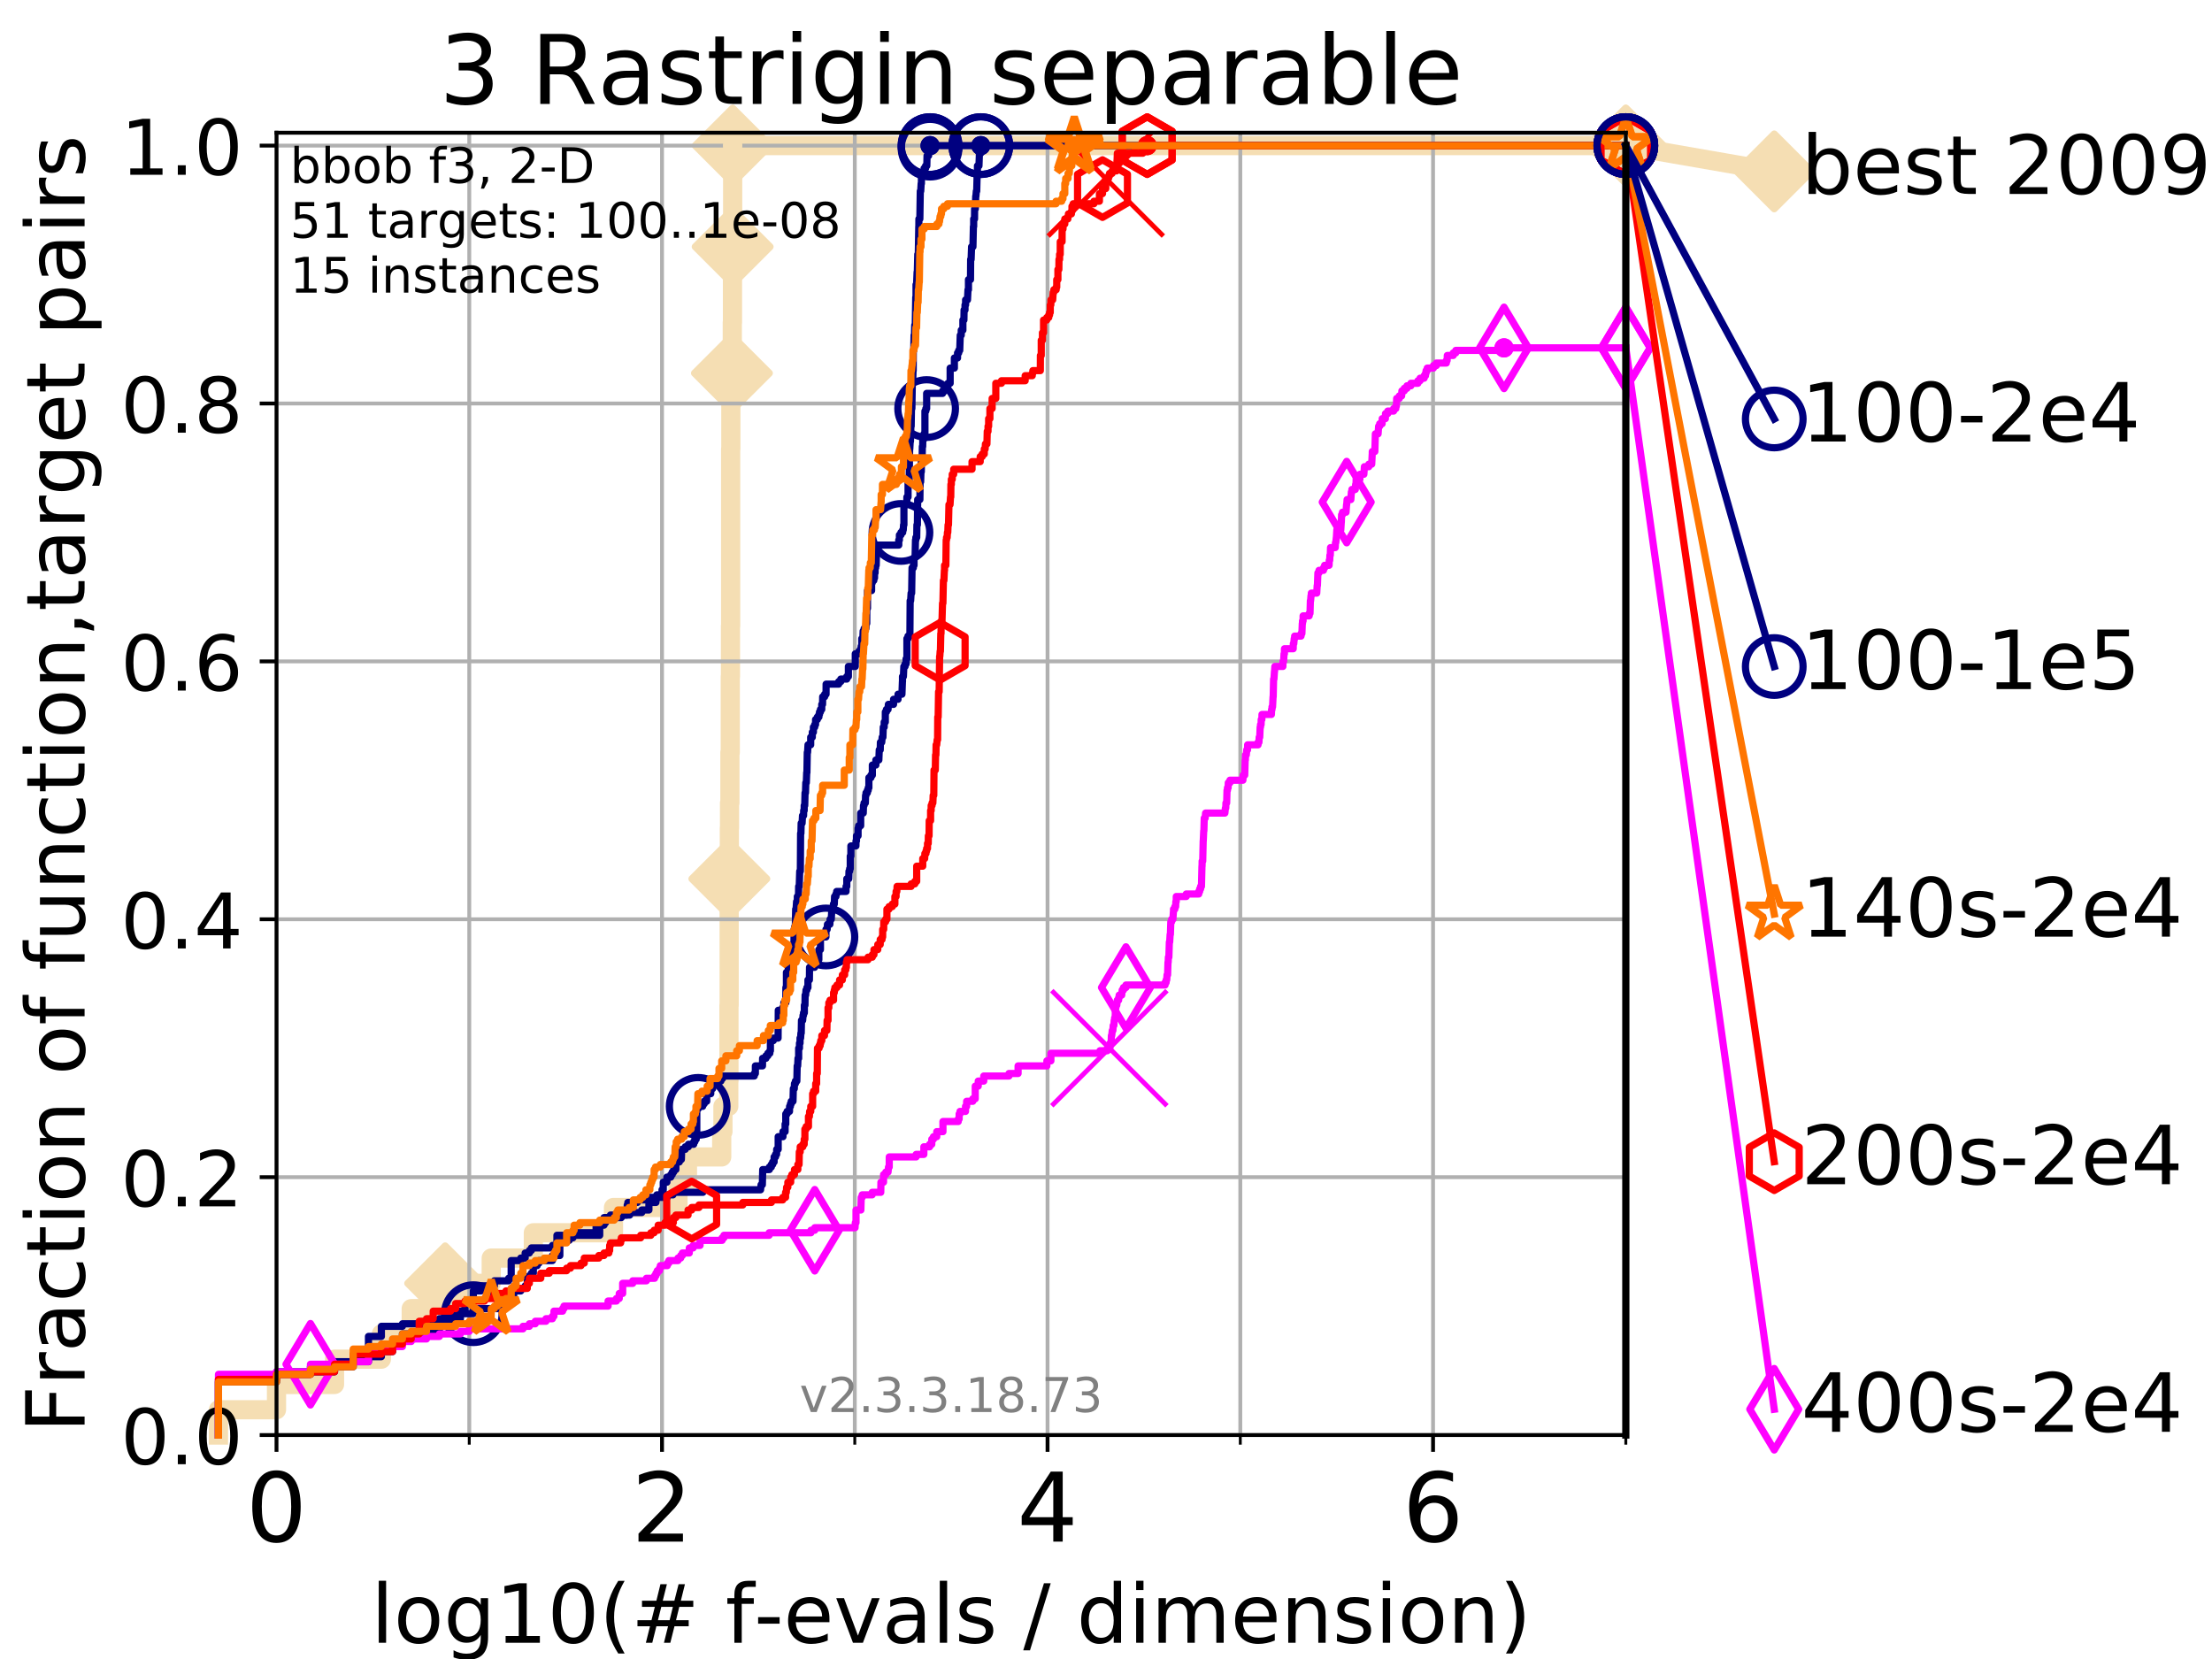 <?xml version="1.0" encoding="utf-8" standalone="no"?>
<!DOCTYPE svg PUBLIC "-//W3C//DTD SVG 1.1//EN"
  "http://www.w3.org/Graphics/SVG/1.1/DTD/svg11.dtd">
<!-- Created with matplotlib (https://matplotlib.org/) -->
<svg height="345.6pt" version="1.1" viewBox="0 0 460.8 345.6" width="460.8pt" xmlns="http://www.w3.org/2000/svg" xmlns:xlink="http://www.w3.org/1999/xlink">
 <defs>
  <style type="text/css">
*{stroke-linecap:butt;stroke-linejoin:round;}
  </style>
 </defs>
 <g id="figure_1">
  <g id="patch_1">
   <path d="M 0 345.6 
L 460.8 345.6 
L 460.8 0 
L 0 0 
z
" style="fill:#ffffff;"/>
  </g>
  <g id="axes_1">
   <g id="patch_2">
    <path d="M 57.6 298.944 
L 338.688 298.944 
L 338.688 27.648 
L 57.6 27.648 
z
" style="fill:#ffffff;"/>
   </g>
   <g id="line2d_1">
    <path d="M 45.512 298.944 
L 45.512 293.677 
L 57.6 293.677 
L 57.6 288.41 
L 69.688 288.41 
L 69.688 283.143 
L 79.447 283.143 
L 79.447 277.877 
L 85.667 277.877 
L 85.667 272.61 
L 92.738 272.61 
L 92.738 267.343 
L 102.331 267.343 
L 102.331 262.076 
L 111.105 262.076 
L 111.105 256.809 
L 127.799 256.809 
L 127.799 251.542 
L 141.235 251.542 
L 141.235 246.275 
L 143.209 246.275 
L 143.209 241.009 
L 150.344 241.009 
L 150.344 235.742 
L 150.599 235.742 
L 150.599 230.475 
L 151.819 230.475 
L 151.819 225.208 
L 151.858 225.208 
L 151.858 209.407 
L 151.897 209.407 
L 151.897 183.073 
L 151.936 183.073 
L 151.936 172.539 
L 151.975 172.539 
L 151.975 167.272 
L 152.053 167.272 
L 152.053 156.739 
L 152.13 156.739 
L 152.13 140.938 
L 152.169 140.938 
L 152.169 130.404 
L 152.207 130.404 
L 152.207 93.536 
L 152.246 93.536 
L 152.246 83.003 
L 152.474 83.003 
L 152.474 77.736 
L 152.512 77.736 
L 152.512 72.469 
L 152.55 72.469 
L 152.55 67.202 
L 152.587 67.202 
L 152.587 51.402 
L 152.625 51.402 
L 152.625 30.334 
L 338.688 30.334 
" style="fill:none;stroke:#f5deb3;stroke-linecap:square;stroke-width:4;"/>
   </g>
   <g id="line2d_2">
    <defs>
     <path d="M -0 7.778 
L 7.778 0 
L 0 -7.778 
L -7.778 -0 
z
" id="ma02da72fb3" style="stroke:#f5deb3;stroke-linejoin:miter;stroke-width:1.5;"/>
    </defs>
    <g>
     <use style="fill:#f5deb3;stroke:#f5deb3;stroke-linejoin:miter;stroke-width:1.5;" x="92.738" xlink:href="#ma02da72fb3" y="267.343"/>
     <use style="fill:#f5deb3;stroke:#f5deb3;stroke-linejoin:miter;stroke-width:1.5;" x="151.936" xlink:href="#ma02da72fb3" y="183.073"/>
     <use style="fill:#f5deb3;stroke:#f5deb3;stroke-linejoin:miter;stroke-width:1.5;" x="152.474" xlink:href="#ma02da72fb3" y="77.736"/>
     <use style="fill:#f5deb3;stroke:#f5deb3;stroke-linejoin:miter;stroke-width:1.5;" x="152.625" xlink:href="#ma02da72fb3" y="51.402"/>
     <use style="fill:#f5deb3;stroke:#f5deb3;stroke-linejoin:miter;stroke-width:1.5;" x="152.625" xlink:href="#ma02da72fb3" y="30.334"/>
     <use style="fill:#f5deb3;stroke:#f5deb3;stroke-linejoin:miter;stroke-width:1.5;" x="338.688" xlink:href="#ma02da72fb3" y="30.334"/>
    </g>
   </g>
   <g id="line2d_3">
    <path style="fill:none;stroke:#f5deb3;stroke-linecap:square;stroke-width:4;"/>
    <g/>
   </g>
   <g id="line2d_4">
    <path d="M 338.688 30.334 
L 369.608 35.706 
" style="fill:none;stroke:#f5deb3;stroke-linecap:square;stroke-width:4;"/>
    <g>
     <use style="fill:#f5deb3;stroke:#f5deb3;stroke-linejoin:miter;stroke-width:1.5;" x="338.688" xlink:href="#ma02da72fb3" y="30.334"/>
     <use style="fill:#f5deb3;stroke:#f5deb3;stroke-linejoin:miter;stroke-width:1.5;" x="369.608" xlink:href="#ma02da72fb3" y="35.706"/>
    </g>
   </g>
   <g id="matplotlib.axis_1">
    <g id="xtick_1">
     <g id="line2d_5">
      <path clip-path="url(#p6775872abc)" d="M 57.6 298.944 
L 57.6 27.648 
" style="fill:none;stroke:#b0b0b0;stroke-linecap:square;stroke-width:0.8;"/>
     </g>
     <g id="line2d_6">
      <defs>
       <path d="M 0 0 
L 0 3.5 
" id="mf6042cce85" style="stroke:#000000;stroke-width:0.8;"/>
      </defs>
      <g>
       <use style="stroke:#000000;stroke-width:0.8;" x="57.6" xlink:href="#mf6042cce85" y="298.944"/>
      </g>
     </g>
     <g id="text_1">
      <!-- 0 -->
      <defs>
       <path d="M 31.781 66.406 
Q 24.172 66.406 20.328 58.906 
Q 16.5 51.422 16.5 36.375 
Q 16.5 21.391 20.328 13.891 
Q 24.172 6.391 31.781 6.391 
Q 39.453 6.391 43.281 13.891 
Q 47.125 21.391 47.125 36.375 
Q 47.125 51.422 43.281 58.906 
Q 39.453 66.406 31.781 66.406 
z
M 31.781 74.219 
Q 44.047 74.219 50.516 64.516 
Q 56.984 54.828 56.984 36.375 
Q 56.984 17.969 50.516 8.266 
Q 44.047 -1.422 31.781 -1.422 
Q 19.531 -1.422 13.062 8.266 
Q 6.594 17.969 6.594 36.375 
Q 6.594 54.828 13.062 64.516 
Q 19.531 74.219 31.781 74.219 
z
" id="DejaVuSans-48"/>
      </defs>
      <g transform="translate(51.237 321.141)scale(0.2 -0.2)">
       <use xlink:href="#DejaVuSans-48"/>
      </g>
     </g>
    </g>
    <g id="xtick_2">
     <g id="line2d_7">
      <path clip-path="url(#p6775872abc)" d="M 137.911 298.944 
L 137.911 27.648 
" style="fill:none;stroke:#b0b0b0;stroke-linecap:square;stroke-width:0.8;"/>
     </g>
     <g id="line2d_8">
      <g>
       <use style="stroke:#000000;stroke-width:0.8;" x="137.911" xlink:href="#mf6042cce85" y="298.944"/>
      </g>
     </g>
     <g id="text_2">
      <!-- 2 -->
      <defs>
       <path d="M 19.188 8.297 
L 53.609 8.297 
L 53.609 0 
L 7.328 0 
L 7.328 8.297 
Q 12.938 14.109 22.625 23.891 
Q 32.328 33.688 34.812 36.531 
Q 39.547 41.844 41.422 45.531 
Q 43.312 49.219 43.312 52.781 
Q 43.312 58.594 39.234 62.25 
Q 35.156 65.922 28.609 65.922 
Q 23.969 65.922 18.812 64.312 
Q 13.672 62.703 7.812 59.422 
L 7.812 69.391 
Q 13.766 71.781 18.938 73 
Q 24.125 74.219 28.422 74.219 
Q 39.75 74.219 46.484 68.547 
Q 53.219 62.891 53.219 53.422 
Q 53.219 48.922 51.531 44.891 
Q 49.859 40.875 45.406 35.406 
Q 44.188 33.984 37.641 27.219 
Q 31.109 20.453 19.188 8.297 
z
" id="DejaVuSans-50"/>
      </defs>
      <g transform="translate(131.548 321.141)scale(0.2 -0.2)">
       <use xlink:href="#DejaVuSans-50"/>
      </g>
     </g>
    </g>
    <g id="xtick_3">
     <g id="line2d_9">
      <path clip-path="url(#p6775872abc)" d="M 218.222 298.944 
L 218.222 27.648 
" style="fill:none;stroke:#b0b0b0;stroke-linecap:square;stroke-width:0.8;"/>
     </g>
     <g id="line2d_10">
      <g>
       <use style="stroke:#000000;stroke-width:0.8;" x="218.222" xlink:href="#mf6042cce85" y="298.944"/>
      </g>
     </g>
     <g id="text_3">
      <!-- 4 -->
      <defs>
       <path d="M 37.797 64.312 
L 12.891 25.391 
L 37.797 25.391 
z
M 35.203 72.906 
L 47.609 72.906 
L 47.609 25.391 
L 58.016 25.391 
L 58.016 17.188 
L 47.609 17.188 
L 47.609 0 
L 37.797 0 
L 37.797 17.188 
L 4.891 17.188 
L 4.891 26.703 
z
" id="DejaVuSans-52"/>
      </defs>
      <g transform="translate(211.859 321.141)scale(0.2 -0.2)">
       <use xlink:href="#DejaVuSans-52"/>
      </g>
     </g>
    </g>
    <g id="xtick_4">
     <g id="line2d_11">
      <path clip-path="url(#p6775872abc)" d="M 298.533 298.944 
L 298.533 27.648 
" style="fill:none;stroke:#b0b0b0;stroke-linecap:square;stroke-width:0.8;"/>
     </g>
     <g id="line2d_12">
      <g>
       <use style="stroke:#000000;stroke-width:0.8;" x="298.533" xlink:href="#mf6042cce85" y="298.944"/>
      </g>
     </g>
     <g id="text_4">
      <!-- 6 -->
      <defs>
       <path d="M 33.016 40.375 
Q 26.375 40.375 22.484 35.828 
Q 18.609 31.297 18.609 23.391 
Q 18.609 15.531 22.484 10.953 
Q 26.375 6.391 33.016 6.391 
Q 39.656 6.391 43.531 10.953 
Q 47.406 15.531 47.406 23.391 
Q 47.406 31.297 43.531 35.828 
Q 39.656 40.375 33.016 40.375 
z
M 52.594 71.297 
L 52.594 62.312 
Q 48.875 64.062 45.094 64.984 
Q 41.312 65.922 37.594 65.922 
Q 27.828 65.922 22.672 59.328 
Q 17.531 52.734 16.797 39.406 
Q 19.672 43.656 24.016 45.922 
Q 28.375 48.188 33.594 48.188 
Q 44.578 48.188 50.953 41.516 
Q 57.328 34.859 57.328 23.391 
Q 57.328 12.156 50.688 5.359 
Q 44.047 -1.422 33.016 -1.422 
Q 20.359 -1.422 13.672 8.266 
Q 6.984 17.969 6.984 36.375 
Q 6.984 53.656 15.188 63.938 
Q 23.391 74.219 37.203 74.219 
Q 40.922 74.219 44.703 73.484 
Q 48.484 72.75 52.594 71.297 
z
" id="DejaVuSans-54"/>
      </defs>
      <g transform="translate(292.17 321.141)scale(0.2 -0.2)">
       <use xlink:href="#DejaVuSans-54"/>
      </g>
     </g>
    </g>
    <g id="xtick_5">
     <g id="line2d_13">
      <path clip-path="url(#p6775872abc)" d="M 97.755 298.944 
L 97.755 27.648 
" style="fill:none;stroke:#b0b0b0;stroke-linecap:square;stroke-width:0.8;"/>
     </g>
     <g id="line2d_14">
      <defs>
       <path d="M 0 0 
L 0 2 
" id="m9b58d2f8bd" style="stroke:#000000;stroke-width:0.6;"/>
      </defs>
      <g>
       <use style="stroke:#000000;stroke-width:0.6;" x="97.755" xlink:href="#m9b58d2f8bd" y="298.944"/>
      </g>
     </g>
    </g>
    <g id="xtick_6">
     <g id="line2d_15">
      <path clip-path="url(#p6775872abc)" d="M 178.066 298.944 
L 178.066 27.648 
" style="fill:none;stroke:#b0b0b0;stroke-linecap:square;stroke-width:0.8;"/>
     </g>
     <g id="line2d_16">
      <g>
       <use style="stroke:#000000;stroke-width:0.6;" x="178.066" xlink:href="#m9b58d2f8bd" y="298.944"/>
      </g>
     </g>
    </g>
    <g id="xtick_7">
     <g id="line2d_17">
      <path clip-path="url(#p6775872abc)" d="M 258.377 298.944 
L 258.377 27.648 
" style="fill:none;stroke:#b0b0b0;stroke-linecap:square;stroke-width:0.8;"/>
     </g>
     <g id="line2d_18">
      <g>
       <use style="stroke:#000000;stroke-width:0.6;" x="258.377" xlink:href="#m9b58d2f8bd" y="298.944"/>
      </g>
     </g>
    </g>
    <g id="xtick_8">
     <g id="line2d_19">
      <path clip-path="url(#p6775872abc)" d="M 338.688 298.944 
L 338.688 27.648 
" style="fill:none;stroke:#b0b0b0;stroke-linecap:square;stroke-width:0.8;"/>
     </g>
     <g id="line2d_20">
      <g>
       <use style="stroke:#000000;stroke-width:0.6;" x="338.688" xlink:href="#m9b58d2f8bd" y="298.944"/>
      </g>
     </g>
    </g>
    <g id="text_5">
     <!-- log10(# f-evals / dimension) -->
     <defs>
      <path d="M 9.422 75.984 
L 18.406 75.984 
L 18.406 0 
L 9.422 0 
z
" id="DejaVuSans-108"/>
      <path d="M 30.609 48.391 
Q 23.391 48.391 19.188 42.75 
Q 14.984 37.109 14.984 27.297 
Q 14.984 17.484 19.156 11.844 
Q 23.344 6.203 30.609 6.203 
Q 37.797 6.203 41.984 11.859 
Q 46.188 17.531 46.188 27.297 
Q 46.188 37.016 41.984 42.703 
Q 37.797 48.391 30.609 48.391 
z
M 30.609 56 
Q 42.328 56 49.016 48.375 
Q 55.719 40.766 55.719 27.297 
Q 55.719 13.875 49.016 6.219 
Q 42.328 -1.422 30.609 -1.422 
Q 18.844 -1.422 12.172 6.219 
Q 5.516 13.875 5.516 27.297 
Q 5.516 40.766 12.172 48.375 
Q 18.844 56 30.609 56 
z
" id="DejaVuSans-111"/>
      <path d="M 45.406 27.984 
Q 45.406 37.75 41.375 43.109 
Q 37.359 48.484 30.078 48.484 
Q 22.859 48.484 18.828 43.109 
Q 14.797 37.75 14.797 27.984 
Q 14.797 18.266 18.828 12.891 
Q 22.859 7.516 30.078 7.516 
Q 37.359 7.516 41.375 12.891 
Q 45.406 18.266 45.406 27.984 
z
M 54.391 6.781 
Q 54.391 -7.172 48.188 -13.984 
Q 42 -20.797 29.203 -20.797 
Q 24.469 -20.797 20.266 -20.094 
Q 16.062 -19.391 12.109 -17.922 
L 12.109 -9.188 
Q 16.062 -11.328 19.922 -12.344 
Q 23.781 -13.375 27.781 -13.375 
Q 36.625 -13.375 41.016 -8.766 
Q 45.406 -4.156 45.406 5.172 
L 45.406 9.625 
Q 42.625 4.781 38.281 2.391 
Q 33.938 0 27.875 0 
Q 17.828 0 11.672 7.656 
Q 5.516 15.328 5.516 27.984 
Q 5.516 40.672 11.672 48.328 
Q 17.828 56 27.875 56 
Q 33.938 56 38.281 53.609 
Q 42.625 51.219 45.406 46.391 
L 45.406 54.688 
L 54.391 54.688 
z
" id="DejaVuSans-103"/>
      <path d="M 12.406 8.297 
L 28.516 8.297 
L 28.516 63.922 
L 10.984 60.406 
L 10.984 69.391 
L 28.422 72.906 
L 38.281 72.906 
L 38.281 8.297 
L 54.391 8.297 
L 54.391 0 
L 12.406 0 
z
" id="DejaVuSans-49"/>
      <path d="M 31 75.875 
Q 24.469 64.656 21.281 53.656 
Q 18.109 42.672 18.109 31.391 
Q 18.109 20.125 21.312 9.062 
Q 24.516 -2 31 -13.188 
L 23.188 -13.188 
Q 15.875 -1.703 12.234 9.375 
Q 8.594 20.453 8.594 31.391 
Q 8.594 42.281 12.203 53.312 
Q 15.828 64.359 23.188 75.875 
z
" id="DejaVuSans-40"/>
      <path d="M 51.125 44 
L 36.922 44 
L 32.812 27.688 
L 47.125 27.688 
z
M 43.797 71.781 
L 38.719 51.516 
L 52.984 51.516 
L 58.109 71.781 
L 65.922 71.781 
L 60.891 51.516 
L 76.125 51.516 
L 76.125 44 
L 58.984 44 
L 54.984 27.688 
L 70.516 27.688 
L 70.516 20.219 
L 53.078 20.219 
L 48 0 
L 40.188 0 
L 45.219 20.219 
L 30.906 20.219 
L 25.875 0 
L 18.016 0 
L 23.094 20.219 
L 7.719 20.219 
L 7.719 27.688 
L 24.906 27.688 
L 29 44 
L 13.281 44 
L 13.281 51.516 
L 30.906 51.516 
L 35.891 71.781 
z
" id="DejaVuSans-35"/>
      <path id="DejaVuSans-32"/>
      <path d="M 37.109 75.984 
L 37.109 68.5 
L 28.516 68.5 
Q 23.688 68.5 21.797 66.547 
Q 19.922 64.594 19.922 59.516 
L 19.922 54.688 
L 34.719 54.688 
L 34.719 47.703 
L 19.922 47.703 
L 19.922 0 
L 10.891 0 
L 10.891 47.703 
L 2.297 47.703 
L 2.297 54.688 
L 10.891 54.688 
L 10.891 58.5 
Q 10.891 67.625 15.141 71.797 
Q 19.391 75.984 28.609 75.984 
z
" id="DejaVuSans-102"/>
      <path d="M 4.891 31.391 
L 31.203 31.391 
L 31.203 23.391 
L 4.891 23.391 
z
" id="DejaVuSans-45"/>
      <path d="M 56.203 29.594 
L 56.203 25.203 
L 14.891 25.203 
Q 15.484 15.922 20.484 11.062 
Q 25.484 6.203 34.422 6.203 
Q 39.594 6.203 44.453 7.469 
Q 49.312 8.734 54.109 11.281 
L 54.109 2.781 
Q 49.266 0.734 44.188 -0.344 
Q 39.109 -1.422 33.891 -1.422 
Q 20.797 -1.422 13.156 6.188 
Q 5.516 13.812 5.516 26.812 
Q 5.516 40.234 12.766 48.109 
Q 20.016 56 32.328 56 
Q 43.359 56 49.781 48.891 
Q 56.203 41.797 56.203 29.594 
z
M 47.219 32.234 
Q 47.125 39.594 43.094 43.984 
Q 39.062 48.391 32.422 48.391 
Q 24.906 48.391 20.391 44.141 
Q 15.875 39.891 15.188 32.172 
z
" id="DejaVuSans-101"/>
      <path d="M 2.984 54.688 
L 12.5 54.688 
L 29.594 8.797 
L 46.688 54.688 
L 56.203 54.688 
L 35.688 0 
L 23.484 0 
z
" id="DejaVuSans-118"/>
      <path d="M 34.281 27.484 
Q 23.391 27.484 19.188 25 
Q 14.984 22.516 14.984 16.5 
Q 14.984 11.719 18.141 8.906 
Q 21.297 6.109 26.703 6.109 
Q 34.188 6.109 38.703 11.406 
Q 43.219 16.703 43.219 25.484 
L 43.219 27.484 
z
M 52.203 31.203 
L 52.203 0 
L 43.219 0 
L 43.219 8.297 
Q 40.141 3.328 35.547 0.953 
Q 30.953 -1.422 24.312 -1.422 
Q 15.922 -1.422 10.953 3.297 
Q 6 8.016 6 15.922 
Q 6 25.141 12.172 29.828 
Q 18.359 34.516 30.609 34.516 
L 43.219 34.516 
L 43.219 35.406 
Q 43.219 41.609 39.141 45 
Q 35.062 48.391 27.688 48.391 
Q 23 48.391 18.547 47.266 
Q 14.109 46.141 10.016 43.891 
L 10.016 52.203 
Q 14.938 54.109 19.578 55.047 
Q 24.219 56 28.609 56 
Q 40.484 56 46.344 49.844 
Q 52.203 43.703 52.203 31.203 
z
" id="DejaVuSans-97"/>
      <path d="M 44.281 53.078 
L 44.281 44.578 
Q 40.484 46.531 36.375 47.5 
Q 32.281 48.484 27.875 48.484 
Q 21.188 48.484 17.844 46.438 
Q 14.5 44.391 14.5 40.281 
Q 14.5 37.156 16.891 35.375 
Q 19.281 33.594 26.516 31.984 
L 29.594 31.297 
Q 39.156 29.25 43.188 25.516 
Q 47.219 21.781 47.219 15.094 
Q 47.219 7.469 41.188 3.016 
Q 35.156 -1.422 24.609 -1.422 
Q 20.219 -1.422 15.453 -0.562 
Q 10.688 0.297 5.422 2 
L 5.422 11.281 
Q 10.406 8.688 15.234 7.391 
Q 20.062 6.109 24.812 6.109 
Q 31.156 6.109 34.562 8.281 
Q 37.984 10.453 37.984 14.406 
Q 37.984 18.062 35.516 20.016 
Q 33.062 21.969 24.703 23.781 
L 21.578 24.516 
Q 13.234 26.266 9.516 29.906 
Q 5.812 33.547 5.812 39.891 
Q 5.812 47.609 11.281 51.797 
Q 16.75 56 26.812 56 
Q 31.781 56 36.172 55.266 
Q 40.578 54.547 44.281 53.078 
z
" id="DejaVuSans-115"/>
      <path d="M 25.391 72.906 
L 33.688 72.906 
L 8.297 -9.281 
L 0 -9.281 
z
" id="DejaVuSans-47"/>
      <path d="M 45.406 46.391 
L 45.406 75.984 
L 54.391 75.984 
L 54.391 0 
L 45.406 0 
L 45.406 8.203 
Q 42.578 3.328 38.25 0.953 
Q 33.938 -1.422 27.875 -1.422 
Q 17.969 -1.422 11.734 6.484 
Q 5.516 14.406 5.516 27.297 
Q 5.516 40.188 11.734 48.094 
Q 17.969 56 27.875 56 
Q 33.938 56 38.25 53.625 
Q 42.578 51.266 45.406 46.391 
z
M 14.797 27.297 
Q 14.797 17.391 18.875 11.75 
Q 22.953 6.109 30.078 6.109 
Q 37.203 6.109 41.297 11.75 
Q 45.406 17.391 45.406 27.297 
Q 45.406 37.203 41.297 42.844 
Q 37.203 48.484 30.078 48.484 
Q 22.953 48.484 18.875 42.844 
Q 14.797 37.203 14.797 27.297 
z
" id="DejaVuSans-100"/>
      <path d="M 9.422 54.688 
L 18.406 54.688 
L 18.406 0 
L 9.422 0 
z
M 9.422 75.984 
L 18.406 75.984 
L 18.406 64.594 
L 9.422 64.594 
z
" id="DejaVuSans-105"/>
      <path d="M 52 44.188 
Q 55.375 50.25 60.062 53.125 
Q 64.75 56 71.094 56 
Q 79.641 56 84.281 50.016 
Q 88.922 44.047 88.922 33.016 
L 88.922 0 
L 79.891 0 
L 79.891 32.719 
Q 79.891 40.578 77.094 44.375 
Q 74.312 48.188 68.609 48.188 
Q 61.625 48.188 57.562 43.547 
Q 53.516 38.922 53.516 30.906 
L 53.516 0 
L 44.484 0 
L 44.484 32.719 
Q 44.484 40.625 41.703 44.406 
Q 38.922 48.188 33.109 48.188 
Q 26.219 48.188 22.156 43.531 
Q 18.109 38.875 18.109 30.906 
L 18.109 0 
L 9.078 0 
L 9.078 54.688 
L 18.109 54.688 
L 18.109 46.188 
Q 21.188 51.219 25.484 53.609 
Q 29.781 56 35.688 56 
Q 41.656 56 45.828 52.969 
Q 50 49.953 52 44.188 
z
" id="DejaVuSans-109"/>
      <path d="M 54.891 33.016 
L 54.891 0 
L 45.906 0 
L 45.906 32.719 
Q 45.906 40.484 42.875 44.328 
Q 39.844 48.188 33.797 48.188 
Q 26.516 48.188 22.312 43.547 
Q 18.109 38.922 18.109 30.906 
L 18.109 0 
L 9.078 0 
L 9.078 54.688 
L 18.109 54.688 
L 18.109 46.188 
Q 21.344 51.125 25.703 53.562 
Q 30.078 56 35.797 56 
Q 45.219 56 50.047 50.172 
Q 54.891 44.344 54.891 33.016 
z
" id="DejaVuSans-110"/>
      <path d="M 8.016 75.875 
L 15.828 75.875 
Q 23.141 64.359 26.781 53.312 
Q 30.422 42.281 30.422 31.391 
Q 30.422 20.453 26.781 9.375 
Q 23.141 -1.703 15.828 -13.188 
L 8.016 -13.188 
Q 14.5 -2 17.703 9.062 
Q 20.906 20.125 20.906 31.391 
Q 20.906 42.672 17.703 53.656 
Q 14.5 64.656 8.016 75.875 
z
" id="DejaVuSans-41"/>
     </defs>
     <g transform="translate(77.303 342.218)scale(0.17 -0.17)">
      <use xlink:href="#DejaVuSans-108"/>
      <use x="27.783" xlink:href="#DejaVuSans-111"/>
      <use x="88.965" xlink:href="#DejaVuSans-103"/>
      <use x="152.441" xlink:href="#DejaVuSans-49"/>
      <use x="216.064" xlink:href="#DejaVuSans-48"/>
      <use x="279.688" xlink:href="#DejaVuSans-40"/>
      <use x="318.701" xlink:href="#DejaVuSans-35"/>
      <use x="402.49" xlink:href="#DejaVuSans-32"/>
      <use x="434.277" xlink:href="#DejaVuSans-102"/>
      <use x="469.404" xlink:href="#DejaVuSans-45"/>
      <use x="505.488" xlink:href="#DejaVuSans-101"/>
      <use x="567.012" xlink:href="#DejaVuSans-118"/>
      <use x="626.191" xlink:href="#DejaVuSans-97"/>
      <use x="687.471" xlink:href="#DejaVuSans-108"/>
      <use x="715.254" xlink:href="#DejaVuSans-115"/>
      <use x="767.354" xlink:href="#DejaVuSans-32"/>
      <use x="799.141" xlink:href="#DejaVuSans-47"/>
      <use x="832.832" xlink:href="#DejaVuSans-32"/>
      <use x="864.619" xlink:href="#DejaVuSans-100"/>
      <use x="928.096" xlink:href="#DejaVuSans-105"/>
      <use x="955.879" xlink:href="#DejaVuSans-109"/>
      <use x="1053.291" xlink:href="#DejaVuSans-101"/>
      <use x="1114.814" xlink:href="#DejaVuSans-110"/>
      <use x="1178.193" xlink:href="#DejaVuSans-115"/>
      <use x="1230.293" xlink:href="#DejaVuSans-105"/>
      <use x="1258.076" xlink:href="#DejaVuSans-111"/>
      <use x="1319.258" xlink:href="#DejaVuSans-110"/>
      <use x="1382.637" xlink:href="#DejaVuSans-41"/>
     </g>
    </g>
   </g>
   <g id="matplotlib.axis_2">
    <g id="ytick_1">
     <g id="line2d_21">
      <path clip-path="url(#p6775872abc)" d="M 57.6 298.944 
L 338.688 298.944 
" style="fill:none;stroke:#b0b0b0;stroke-linecap:square;stroke-width:0.8;"/>
     </g>
     <g id="line2d_22">
      <defs>
       <path d="M 0 0 
L -3.5 0 
" id="m05c12be5c1" style="stroke:#000000;stroke-width:0.8;"/>
      </defs>
      <g>
       <use style="stroke:#000000;stroke-width:0.8;" x="57.6" xlink:href="#m05c12be5c1" y="298.944"/>
      </g>
     </g>
     <g id="text_6">
      <!-- 0.0 -->
      <defs>
       <path d="M 10.688 12.406 
L 21 12.406 
L 21 0 
L 10.688 0 
z
" id="DejaVuSans-46"/>
      </defs>
      <g transform="translate(25.155 305.023)scale(0.16 -0.16)">
       <use xlink:href="#DejaVuSans-48"/>
       <use x="63.623" xlink:href="#DejaVuSans-46"/>
       <use x="95.41" xlink:href="#DejaVuSans-48"/>
      </g>
     </g>
    </g>
    <g id="ytick_2">
     <g id="line2d_23">
      <path clip-path="url(#p6775872abc)" d="M 57.6 245.222 
L 338.688 245.222 
" style="fill:none;stroke:#b0b0b0;stroke-linecap:square;stroke-width:0.8;"/>
     </g>
     <g id="line2d_24">
      <g>
       <use style="stroke:#000000;stroke-width:0.8;" x="57.6" xlink:href="#m05c12be5c1" y="245.222"/>
      </g>
     </g>
     <g id="text_7">
      <!-- 0.2 -->
      <g transform="translate(25.155 251.301)scale(0.16 -0.16)">
       <use xlink:href="#DejaVuSans-48"/>
       <use x="63.623" xlink:href="#DejaVuSans-46"/>
       <use x="95.41" xlink:href="#DejaVuSans-50"/>
      </g>
     </g>
    </g>
    <g id="ytick_3">
     <g id="line2d_25">
      <path clip-path="url(#p6775872abc)" d="M 57.6 191.5 
L 338.688 191.5 
" style="fill:none;stroke:#b0b0b0;stroke-linecap:square;stroke-width:0.8;"/>
     </g>
     <g id="line2d_26">
      <g>
       <use style="stroke:#000000;stroke-width:0.8;" x="57.6" xlink:href="#m05c12be5c1" y="191.5"/>
      </g>
     </g>
     <g id="text_8">
      <!-- 0.4 -->
      <g transform="translate(25.155 197.579)scale(0.16 -0.16)">
       <use xlink:href="#DejaVuSans-48"/>
       <use x="63.623" xlink:href="#DejaVuSans-46"/>
       <use x="95.41" xlink:href="#DejaVuSans-52"/>
      </g>
     </g>
    </g>
    <g id="ytick_4">
     <g id="line2d_27">
      <path clip-path="url(#p6775872abc)" d="M 57.6 137.778 
L 338.688 137.778 
" style="fill:none;stroke:#b0b0b0;stroke-linecap:square;stroke-width:0.8;"/>
     </g>
     <g id="line2d_28">
      <g>
       <use style="stroke:#000000;stroke-width:0.8;" x="57.6" xlink:href="#m05c12be5c1" y="137.778"/>
      </g>
     </g>
     <g id="text_9">
      <!-- 0.6 -->
      <g transform="translate(25.155 143.857)scale(0.16 -0.16)">
       <use xlink:href="#DejaVuSans-48"/>
       <use x="63.623" xlink:href="#DejaVuSans-46"/>
       <use x="95.41" xlink:href="#DejaVuSans-54"/>
      </g>
     </g>
    </g>
    <g id="ytick_5">
     <g id="line2d_29">
      <path clip-path="url(#p6775872abc)" d="M 57.6 84.056 
L 338.688 84.056 
" style="fill:none;stroke:#b0b0b0;stroke-linecap:square;stroke-width:0.8;"/>
     </g>
     <g id="line2d_30">
      <g>
       <use style="stroke:#000000;stroke-width:0.8;" x="57.6" xlink:href="#m05c12be5c1" y="84.056"/>
      </g>
     </g>
     <g id="text_10">
      <!-- 0.8 -->
      <defs>
       <path d="M 31.781 34.625 
Q 24.75 34.625 20.719 30.859 
Q 16.703 27.094 16.703 20.516 
Q 16.703 13.922 20.719 10.156 
Q 24.75 6.391 31.781 6.391 
Q 38.812 6.391 42.859 10.172 
Q 46.922 13.969 46.922 20.516 
Q 46.922 27.094 42.891 30.859 
Q 38.875 34.625 31.781 34.625 
z
M 21.922 38.812 
Q 15.578 40.375 12.031 44.719 
Q 8.5 49.078 8.5 55.328 
Q 8.5 64.062 14.719 69.141 
Q 20.953 74.219 31.781 74.219 
Q 42.672 74.219 48.875 69.141 
Q 55.078 64.062 55.078 55.328 
Q 55.078 49.078 51.531 44.719 
Q 48 40.375 41.703 38.812 
Q 48.828 37.156 52.797 32.312 
Q 56.781 27.484 56.781 20.516 
Q 56.781 9.906 50.312 4.234 
Q 43.844 -1.422 31.781 -1.422 
Q 19.734 -1.422 13.25 4.234 
Q 6.781 9.906 6.781 20.516 
Q 6.781 27.484 10.781 32.312 
Q 14.797 37.156 21.922 38.812 
z
M 18.312 54.391 
Q 18.312 48.734 21.844 45.562 
Q 25.391 42.391 31.781 42.391 
Q 38.141 42.391 41.719 45.562 
Q 45.312 48.734 45.312 54.391 
Q 45.312 60.062 41.719 63.234 
Q 38.141 66.406 31.781 66.406 
Q 25.391 66.406 21.844 63.234 
Q 18.312 60.062 18.312 54.391 
z
" id="DejaVuSans-56"/>
      </defs>
      <g transform="translate(25.155 90.135)scale(0.16 -0.16)">
       <use xlink:href="#DejaVuSans-48"/>
       <use x="63.623" xlink:href="#DejaVuSans-46"/>
       <use x="95.41" xlink:href="#DejaVuSans-56"/>
      </g>
     </g>
    </g>
    <g id="ytick_6">
     <g id="line2d_31">
      <path clip-path="url(#p6775872abc)" d="M 57.6 30.334 
L 338.688 30.334 
" style="fill:none;stroke:#b0b0b0;stroke-linecap:square;stroke-width:0.8;"/>
     </g>
     <g id="line2d_32">
      <g>
       <use style="stroke:#000000;stroke-width:0.8;" x="57.6" xlink:href="#m05c12be5c1" y="30.334"/>
      </g>
     </g>
     <g id="text_11">
      <!-- 1.0 -->
      <g transform="translate(25.155 36.413)scale(0.16 -0.16)">
       <use xlink:href="#DejaVuSans-49"/>
       <use x="63.623" xlink:href="#DejaVuSans-46"/>
       <use x="95.41" xlink:href="#DejaVuSans-48"/>
      </g>
     </g>
    </g>
    <g id="text_12">
     <!-- Fraction of function,target pairs -->
     <defs>
      <path d="M 9.812 72.906 
L 51.703 72.906 
L 51.703 64.594 
L 19.672 64.594 
L 19.672 43.109 
L 48.578 43.109 
L 48.578 34.812 
L 19.672 34.812 
L 19.672 0 
L 9.812 0 
z
" id="DejaVuSans-70"/>
      <path d="M 41.109 46.297 
Q 39.594 47.172 37.812 47.578 
Q 36.031 48 33.891 48 
Q 26.266 48 22.188 43.047 
Q 18.109 38.094 18.109 28.812 
L 18.109 0 
L 9.078 0 
L 9.078 54.688 
L 18.109 54.688 
L 18.109 46.188 
Q 20.953 51.172 25.484 53.578 
Q 30.031 56 36.531 56 
Q 37.453 56 38.578 55.875 
Q 39.703 55.766 41.062 55.516 
z
" id="DejaVuSans-114"/>
      <path d="M 48.781 52.594 
L 48.781 44.188 
Q 44.969 46.297 41.141 47.344 
Q 37.312 48.391 33.406 48.391 
Q 24.656 48.391 19.812 42.844 
Q 14.984 37.312 14.984 27.297 
Q 14.984 17.281 19.812 11.734 
Q 24.656 6.203 33.406 6.203 
Q 37.312 6.203 41.141 7.25 
Q 44.969 8.297 48.781 10.406 
L 48.781 2.094 
Q 45.016 0.344 40.984 -0.531 
Q 36.969 -1.422 32.422 -1.422 
Q 20.062 -1.422 12.781 6.344 
Q 5.516 14.109 5.516 27.297 
Q 5.516 40.672 12.859 48.328 
Q 20.219 56 33.016 56 
Q 37.156 56 41.109 55.141 
Q 45.062 54.297 48.781 52.594 
z
" id="DejaVuSans-99"/>
      <path d="M 18.312 70.219 
L 18.312 54.688 
L 36.812 54.688 
L 36.812 47.703 
L 18.312 47.703 
L 18.312 18.016 
Q 18.312 11.328 20.141 9.422 
Q 21.969 7.516 27.594 7.516 
L 36.812 7.516 
L 36.812 0 
L 27.594 0 
Q 17.188 0 13.234 3.875 
Q 9.281 7.766 9.281 18.016 
L 9.281 47.703 
L 2.688 47.703 
L 2.688 54.688 
L 9.281 54.688 
L 9.281 70.219 
z
" id="DejaVuSans-116"/>
      <path d="M 8.5 21.578 
L 8.5 54.688 
L 17.484 54.688 
L 17.484 21.922 
Q 17.484 14.156 20.5 10.266 
Q 23.531 6.391 29.594 6.391 
Q 36.859 6.391 41.078 11.031 
Q 45.312 15.672 45.312 23.688 
L 45.312 54.688 
L 54.297 54.688 
L 54.297 0 
L 45.312 0 
L 45.312 8.406 
Q 42.047 3.422 37.719 1 
Q 33.406 -1.422 27.688 -1.422 
Q 18.266 -1.422 13.375 4.438 
Q 8.5 10.297 8.5 21.578 
z
M 31.109 56 
z
" id="DejaVuSans-117"/>
      <path d="M 11.719 12.406 
L 22.016 12.406 
L 22.016 4 
L 14.016 -11.625 
L 7.719 -11.625 
L 11.719 4 
z
" id="DejaVuSans-44"/>
      <path d="M 18.109 8.203 
L 18.109 -20.797 
L 9.078 -20.797 
L 9.078 54.688 
L 18.109 54.688 
L 18.109 46.391 
Q 20.953 51.266 25.266 53.625 
Q 29.594 56 35.594 56 
Q 45.562 56 51.781 48.094 
Q 58.016 40.188 58.016 27.297 
Q 58.016 14.406 51.781 6.484 
Q 45.562 -1.422 35.594 -1.422 
Q 29.594 -1.422 25.266 0.953 
Q 20.953 3.328 18.109 8.203 
z
M 48.688 27.297 
Q 48.688 37.203 44.609 42.844 
Q 40.531 48.484 33.406 48.484 
Q 26.266 48.484 22.188 42.844 
Q 18.109 37.203 18.109 27.297 
Q 18.109 17.391 22.188 11.75 
Q 26.266 6.109 33.406 6.109 
Q 40.531 6.109 44.609 11.75 
Q 48.688 17.391 48.688 27.297 
z
" id="DejaVuSans-112"/>
     </defs>
     <g transform="translate(17.62 298.435)rotate(-90)scale(0.17 -0.17)">
      <use xlink:href="#DejaVuSans-70"/>
      <use x="57.41" xlink:href="#DejaVuSans-114"/>
      <use x="98.523" xlink:href="#DejaVuSans-97"/>
      <use x="159.803" xlink:href="#DejaVuSans-99"/>
      <use x="214.783" xlink:href="#DejaVuSans-116"/>
      <use x="253.992" xlink:href="#DejaVuSans-105"/>
      <use x="281.775" xlink:href="#DejaVuSans-111"/>
      <use x="342.957" xlink:href="#DejaVuSans-110"/>
      <use x="406.336" xlink:href="#DejaVuSans-32"/>
      <use x="438.123" xlink:href="#DejaVuSans-111"/>
      <use x="499.305" xlink:href="#DejaVuSans-102"/>
      <use x="534.51" xlink:href="#DejaVuSans-32"/>
      <use x="566.297" xlink:href="#DejaVuSans-102"/>
      <use x="601.502" xlink:href="#DejaVuSans-117"/>
      <use x="664.881" xlink:href="#DejaVuSans-110"/>
      <use x="728.26" xlink:href="#DejaVuSans-99"/>
      <use x="783.24" xlink:href="#DejaVuSans-116"/>
      <use x="822.449" xlink:href="#DejaVuSans-105"/>
      <use x="850.232" xlink:href="#DejaVuSans-111"/>
      <use x="911.414" xlink:href="#DejaVuSans-110"/>
      <use x="974.793" xlink:href="#DejaVuSans-44"/>
      <use x="1006.58" xlink:href="#DejaVuSans-116"/>
      <use x="1045.789" xlink:href="#DejaVuSans-97"/>
      <use x="1107.068" xlink:href="#DejaVuSans-114"/>
      <use x="1148.166" xlink:href="#DejaVuSans-103"/>
      <use x="1211.643" xlink:href="#DejaVuSans-101"/>
      <use x="1273.166" xlink:href="#DejaVuSans-116"/>
      <use x="1312.375" xlink:href="#DejaVuSans-32"/>
      <use x="1344.162" xlink:href="#DejaVuSans-112"/>
      <use x="1407.639" xlink:href="#DejaVuSans-97"/>
      <use x="1468.918" xlink:href="#DejaVuSans-105"/>
      <use x="1496.701" xlink:href="#DejaVuSans-114"/>
      <use x="1537.814" xlink:href="#DejaVuSans-115"/>
     </g>
    </g>
   </g>
   <g id="line2d_33">
    <defs>
     <path d="M 0 1.5 
C 0.398 1.5 0.779 1.342 1.061 1.061 
C 1.342 0.779 1.5 0.398 1.5 0 
C 1.5 -0.398 1.342 -0.779 1.061 -1.061 
C 0.779 -1.342 0.398 -1.5 0 -1.5 
C -0.398 -1.5 -0.779 -1.342 -1.061 -1.061 
C -1.342 -0.779 -1.5 -0.398 -1.5 0 
C -1.5 0.398 -1.342 0.779 -1.061 1.061 
C -0.779 1.342 -0.398 1.5 0 1.5 
z
" id="m3e1d22659a" style="stroke:#f5deb3;"/>
    </defs>
    <g>
     <use style="fill:#f5deb3;stroke:#f5deb3;" x="152.625" xlink:href="#m3e1d22659a" y="30.334"/>
     <use style="fill:#f5deb3;stroke:#f5deb3;" x="152.625" xlink:href="#m3e1d22659a" y="30.334"/>
    </g>
   </g>
   <g id="line2d_34">
    <defs>
     <path d="M 0 1.5 
C 0.398 1.5 0.779 1.342 1.061 1.061 
C 1.342 0.779 1.5 0.398 1.5 0 
C 1.5 -0.398 1.342 -0.779 1.061 -1.061 
C 0.779 -1.342 0.398 -1.5 0 -1.5 
C -0.398 -1.5 -0.779 -1.342 -1.061 -1.061 
C -1.342 -0.779 -1.5 -0.398 -1.5 0 
C -1.5 0.398 -1.342 0.779 -1.061 1.061 
C -0.779 1.342 -0.398 1.5 0 1.5 
z
" id="m9dd0d44ed8" style="stroke:#000080;"/>
    </defs>
    <g>
     <use style="fill:#000080;stroke:#000080;" x="193.747" xlink:href="#m9dd0d44ed8" y="30.334"/>
     <use style="fill:#000080;stroke:#000080;" x="193.747" xlink:href="#m9dd0d44ed8" y="30.334"/>
    </g>
   </g>
   <g id="line2d_35">
    <path d="M 45.512 298.944 
L 45.512 287.357 
L 57.6 287.357 
L 57.6 285.777 
L 69.688 285.777 
L 69.688 284.723 
L 73.579 284.723 
L 73.579 283.67 
L 76.759 283.67 
L 76.759 282.617 
L 79.447 282.617 
L 79.447 281.563 
L 81.776 281.563 
L 81.776 279.983 
L 83.83 279.983 
L 83.83 277.877 
L 88.847 277.877 
L 88.847 277.35 
L 91.535 277.35 
L 91.535 274.716 
L 93.864 274.716 
L 93.864 273.663 
L 95.918 273.663 
L 95.918 273.136 
L 96.861 273.136 
L 96.861 271.556 
L 97.755 271.556 
L 97.755 271.03 
L 98.606 271.03 
L 98.606 268.923 
L 100.193 268.923 
L 100.193 267.87 
L 102.989 267.87 
L 102.989 266.816 
L 105.952 266.816 
L 105.952 266.289 
L 106.489 266.289 
L 106.489 262.603 
L 108.484 262.603 
L 108.484 262.076 
L 109.402 262.076 
L 109.402 261.023 
L 110.274 261.023 
L 110.274 260.496 
L 110.694 260.496 
L 110.694 259.969 
L 115.077 259.969 
L 115.077 259.443 
L 116.02 259.443 
L 116.02 257.336 
L 124.928 257.336 
L 124.928 254.702 
L 126.168 254.702 
L 126.168 253.649 
L 129.433 253.649 
L 129.433 253.122 
L 131.185 253.122 
L 131.185 252.596 
L 133.689 252.596 
L 133.689 252.069 
L 135.179 252.069 
L 135.179 250.489 
L 136.645 250.489 
L 136.739 249.436 
L 136.832 249.436 
L 136.832 248.909 
L 137.911 248.909 
L 137.911 247.855 
L 138.171 247.855 
L 138.171 246.275 
L 138.927 246.275 
L 138.927 245.222 
L 139.731 245.222 
L 139.731 244.695 
L 140.042 244.695 
L 140.042 244.169 
L 140.348 244.169 
L 140.348 243.642 
L 140.797 243.642 
L 140.797 242.062 
L 141.521 242.062 
L 141.521 241.535 
L 141.941 241.535 
L 142.01 239.428 
L 142.753 239.428 
L 142.753 238.902 
L 143.401 238.902 
L 143.401 238.375 
L 144.511 238.375 
L 144.511 237.848 
L 144.748 237.848 
L 144.748 237.322 
L 145.04 237.322 
L 145.04 236.268 
L 145.155 236.268 
L 145.155 231.001 
L 145.441 231.001 
L 145.441 230.475 
L 146.378 230.475 
L 146.378 229.948 
L 146.697 229.948 
L 146.697 229.421 
L 147.216 229.421 
L 147.216 227.841 
L 148.064 227.841 
L 148.064 226.788 
L 148.45 226.788 
L 148.45 225.735 
L 149.196 225.735 
L 149.196 225.208 
L 150.172 225.208 
L 150.172 224.681 
L 150.514 224.681 
L 150.514 224.155 
L 157.128 224.155 
L 157.128 223.628 
L 157.358 223.628 
L 157.358 222.048 
L 158.837 222.048 
L 158.864 220.468 
L 159.558 220.468 
L 159.558 219.941 
L 159.956 219.941 
L 159.956 219.414 
L 160.37 219.414 
L 160.37 218.888 
L 160.49 218.888 
L 160.49 216.781 
L 161.1 216.781 
L 161.1 216.254 
L 162.087 216.254 
L 162.13 210.461 
L 163.021 210.461 
L 163.021 209.934 
L 163.287 209.934 
L 163.287 208.881 
L 163.709 208.881 
L 163.709 205.721 
L 163.828 205.721 
L 163.828 202.56 
L 164.199 202.56 
L 164.276 199.927 
L 164.372 199.927 
L 164.372 199.4 
L 164.524 199.4 
L 164.524 197.82 
L 164.899 197.82 
L 164.899 197.294 
L 165.139 197.294 
L 165.139 196.767 
L 165.393 196.767 
L 165.429 193.607 
L 165.537 193.607 
L 165.537 193.08 
L 165.679 193.08 
L 165.75 189.393 
L 165.838 189.393 
L 165.943 187.813 
L 166.1 187.813 
L 166.1 186.76 
L 166.341 186.76 
L 166.375 184.653 
L 166.494 184.653 
L 166.595 181.493 
L 166.729 181.493 
L 166.779 173.593 
L 166.846 173.593 
L 166.895 171.486 
L 167.093 171.486 
L 167.175 169.906 
L 167.401 169.906 
L 167.417 168.853 
L 167.529 168.853 
L 167.529 167.799 
L 167.64 167.799 
L 167.704 165.166 
L 167.798 165.166 
L 167.861 163.059 
L 167.97 163.059 
L 168.048 160.952 
L 168.094 160.952 
L 168.171 156.739 
L 168.233 156.739 
L 168.324 155.159 
L 168.88 155.159 
L 168.88 153.579 
L 169.216 153.579 
L 169.216 152.525 
L 169.446 152.525 
L 169.446 151.472 
L 169.716 151.472 
L 169.716 150.945 
L 169.898 150.945 
L 169.898 149.892 
L 170.27 149.892 
L 170.27 149.365 
L 170.594 149.365 
L 170.594 148.838 
L 170.714 148.838 
L 170.714 148.312 
L 170.912 148.312 
L 170.912 147.785 
L 171.186 147.785 
L 171.186 146.732 
L 171.353 146.732 
L 171.379 145.152 
L 171.784 145.152 
L 171.784 144.625 
L 172.081 144.625 
L 172.094 142.518 
L 174.711 142.518 
L 174.711 141.992 
L 175.15 141.992 
L 175.15 141.465 
L 176.393 141.465 
L 176.393 140.938 
L 176.735 140.938 
L 176.735 138.831 
L 178.171 138.831 
L 178.171 136.198 
L 178.934 136.198 
L 178.934 135.671 
L 179.271 135.671 
L 179.271 135.145 
L 179.392 135.145 
L 179.392 134.618 
L 179.521 134.618 
L 179.521 133.038 
L 179.736 133.038 
L 179.808 131.458 
L 180.019 131.458 
L 180.019 130.931 
L 180.374 130.931 
L 180.435 129.878 
L 180.557 129.878 
L 180.572 126.718 
L 180.715 126.718 
L 180.715 123.031 
L 181.57 123.031 
L 181.57 121.451 
L 181.691 121.451 
L 181.691 120.924 
L 182.027 120.924 
L 182.027 120.397 
L 182.18 120.397 
L 182.18 119.344 
L 182.296 119.344 
L 182.303 118.291 
L 182.412 118.291 
L 182.412 117.764 
L 182.527 117.764 
L 182.628 113.55 
L 187.227 113.55 
L 187.227 112.497 
L 187.361 112.497 
L 187.361 111.444 
L 187.686 111.444 
L 187.686 110.917 
L 188.048 110.917 
L 188.048 110.39 
L 188.166 110.39 
L 188.225 109.337 
L 188.302 109.337 
L 188.302 105.124 
L 188.898 105.124 
L 188.921 103.543 
L 189.163 103.543 
L 189.168 100.383 
L 189.397 100.383 
L 189.492 93.536 
L 189.524 93.536 
L 189.61 91.956 
L 189.663 91.956 
L 189.753 88.796 
L 189.815 88.796 
L 189.869 85.109 
L 189.961 85.109 
L 190.049 79.843 
L 190.124 79.843 
L 190.198 77.209 
L 190.237 77.209 
L 190.254 72.996 
L 190.349 72.996 
L 190.418 69.836 
L 190.504 69.836 
L 190.555 67.729 
L 190.666 67.729 
L 190.767 61.935 
L 190.826 61.935 
L 190.826 59.302 
L 190.939 59.302 
L 191.047 56.668 
L 191.096 56.668 
L 191.187 52.982 
L 191.297 52.982 
L 191.399 47.188 
L 191.415 47.188 
L 191.424 45.608 
L 191.621 45.608 
L 191.713 39.814 
L 191.805 39.814 
L 191.892 38.234 
L 191.947 38.234 
L 191.951 36.654 
L 192.22 36.654 
L 192.22 36.128 
L 192.5 36.128 
L 192.5 35.074 
L 192.818 35.074 
L 192.818 34.548 
L 193.074 34.548 
L 193.118 32.441 
L 193.446 32.441 
L 193.446 30.861 
L 193.747 30.861 
L 193.747 30.334 
L 338.688 30.334 
L 338.688 30.334 
" style="fill:none;stroke:#000080;stroke-linecap:square;stroke-width:1.5;"/>
   </g>
   <g id="line2d_36">
    <defs>
     <path d="M 0 6 
C 1.591 6 3.117 5.368 4.243 4.243 
C 5.368 3.117 6 1.591 6 0 
C 6 -1.591 5.368 -3.117 4.243 -4.243 
C 3.117 -5.368 1.591 -6 0 -6 
C -1.591 -6 -3.117 -5.368 -4.243 -4.243 
C -5.368 -3.117 -6 -1.591 -6 0 
C -6 1.591 -5.368 3.117 -4.243 4.243 
C -3.117 5.368 -1.591 6 0 6 
z
" id="m6177922b5d" style="stroke:#000080;stroke-width:1.5;"/>
    </defs>
    <g>
     <use style="fill-opacity:0;stroke:#000080;stroke-width:1.5;" x="145.441" xlink:href="#m6177922b5d" y="230.475"/>
     <use style="fill-opacity:0;stroke:#000080;stroke-width:1.5;" x="187.686" xlink:href="#m6177922b5d" y="110.917"/>
     <use style="fill-opacity:0;stroke:#000080;stroke-width:1.5;" x="193.747" xlink:href="#m6177922b5d" y="30.861"/>
     <use style="fill-opacity:0;stroke:#000080;stroke-width:1.5;" x="193.747" xlink:href="#m6177922b5d" y="30.334"/>
     <use style="fill-opacity:0;stroke:#000080;stroke-width:1.5;" x="193.747" xlink:href="#m6177922b5d" y="30.334"/>
     <use style="fill-opacity:0;stroke:#000080;stroke-width:1.5;" x="338.688" xlink:href="#m6177922b5d" y="30.334"/>
    </g>
   </g>
   <g id="line2d_37">
    <path style="fill:none;stroke:#000080;stroke-linecap:square;stroke-width:1.5;"/>
    <g/>
   </g>
   <g id="line2d_38">
    <g>
     <use style="fill:#000080;stroke:#000080;" x="204.316" xlink:href="#m9dd0d44ed8" y="30.334"/>
     <use style="fill:#000080;stroke:#000080;" x="204.316" xlink:href="#m9dd0d44ed8" y="30.334"/>
    </g>
   </g>
   <g id="line2d_39">
    <path d="M 45.512 298.944 
L 45.512 287.884 
L 57.6 287.884 
L 57.6 286.304 
L 64.671 286.304 
L 64.671 284.723 
L 69.688 284.723 
L 69.688 283.67 
L 73.579 283.67 
L 73.579 282.617 
L 76.759 282.617 
L 76.759 278.403 
L 79.447 278.403 
L 79.447 276.296 
L 83.83 276.296 
L 83.83 275.77 
L 91.535 275.77 
L 91.535 275.243 
L 93.864 275.243 
L 93.864 274.716 
L 95.918 274.716 
L 95.918 273.663 
L 98.606 273.663 
L 98.606 272.61 
L 103.623 272.61 
L 103.623 271.556 
L 105.398 271.556 
L 105.398 271.03 
L 105.952 271.03 
L 105.952 269.976 
L 107.009 269.976 
L 107.009 268.923 
L 108.484 268.923 
L 108.484 268.396 
L 109.402 268.396 
L 109.402 267.87 
L 109.843 267.87 
L 109.843 266.289 
L 110.274 266.289 
L 110.274 265.763 
L 110.694 265.763 
L 110.694 265.236 
L 111.105 265.236 
L 111.105 263.656 
L 111.897 263.656 
L 111.897 263.129 
L 112.281 263.129 
L 112.281 262.603 
L 115.077 262.603 
L 115.077 261.549 
L 116.621 261.549 
L 116.621 258.389 
L 118.577 258.389 
L 118.577 257.862 
L 119.352 257.862 
L 119.352 256.809 
L 124.178 256.809 
L 124.178 255.229 
L 125.823 255.229 
L 125.823 253.649 
L 127.165 253.649 
L 127.165 253.122 
L 130.532 253.122 
L 130.532 252.596 
L 130.665 252.596 
L 130.665 251.016 
L 130.796 251.016 
L 130.796 250.489 
L 132.777 250.489 
L 132.777 249.962 
L 134.343 249.962 
L 134.343 249.436 
L 139.009 249.436 
L 139.009 248.909 
L 140.196 248.909 
L 140.196 248.382 
L 146.431 248.382 
L 146.431 247.855 
L 158.439 247.855 
L 158.546 246.802 
L 158.811 246.802 
L 158.89 243.642 
L 160.274 243.642 
L 160.274 243.115 
L 160.68 243.115 
L 160.68 242.589 
L 160.961 242.589 
L 160.961 242.062 
L 161.261 242.062 
L 161.261 241.009 
L 161.556 241.009 
L 161.556 240.482 
L 161.779 240.482 
L 161.801 239.428 
L 162.109 239.428 
L 162.109 236.795 
L 163.103 236.795 
L 163.103 235.742 
L 163.55 235.742 
L 163.55 234.162 
L 163.689 234.162 
L 163.689 232.055 
L 163.966 232.055 
L 163.966 231.528 
L 164.467 231.528 
L 164.486 230.475 
L 164.656 230.475 
L 164.656 229.948 
L 164.825 229.948 
L 164.825 229.421 
L 165.194 229.421 
L 165.266 226.788 
L 165.465 226.788 
L 165.501 225.735 
L 165.697 225.735 
L 165.697 225.208 
L 165.996 225.208 
L 166.065 222.048 
L 166.169 222.048 
L 166.238 220.468 
L 166.375 220.468 
L 166.375 218.361 
L 166.545 218.361 
L 166.545 217.308 
L 166.662 217.308 
L 166.662 216.254 
L 166.779 216.254 
L 166.846 215.201 
L 166.912 215.201 
L 166.962 212.567 
L 167.207 212.567 
L 167.288 211.514 
L 167.385 211.514 
L 167.385 210.987 
L 167.561 210.987 
L 167.561 209.407 
L 167.688 209.407 
L 167.72 207.301 
L 167.83 207.301 
L 167.908 206.247 
L 168.094 206.247 
L 168.094 205.721 
L 168.309 205.721 
L 168.309 204.141 
L 168.612 204.141 
L 168.642 201.507 
L 169.702 201.507 
L 169.772 200.454 
L 169.995 200.454 
L 169.995 199.927 
L 170.581 199.927 
L 170.581 197.82 
L 170.912 197.82 
L 170.912 195.187 
L 172.057 195.187 
L 172.069 193.607 
L 172.313 193.607 
L 172.374 192.553 
L 172.874 192.553 
L 172.921 191.5 
L 173.165 191.5 
L 173.257 189.92 
L 173.36 189.92 
L 173.36 189.393 
L 173.61 189.393 
L 173.61 188.34 
L 173.8 188.34 
L 173.856 186.76 
L 174.142 186.76 
L 174.142 186.233 
L 174.294 186.233 
L 174.294 185.706 
L 176.248 185.706 
L 176.248 184.653 
L 176.402 184.653 
L 176.402 183.073 
L 176.81 183.073 
L 176.857 181.493 
L 176.996 181.493 
L 176.996 180.966 
L 177.126 180.966 
L 177.126 178.333 
L 177.254 178.333 
L 177.254 176.226 
L 178.309 176.226 
L 178.326 175.173 
L 178.42 175.173 
L 178.42 174.119 
L 178.75 174.119 
L 178.75 172.539 
L 178.867 172.539 
L 178.867 172.013 
L 179.295 172.013 
L 179.295 169.379 
L 179.831 169.379 
L 179.878 167.799 
L 179.996 167.799 
L 179.996 167.272 
L 180.267 167.272 
L 180.313 165.692 
L 180.405 165.692 
L 180.405 165.166 
L 180.685 165.166 
L 180.685 164.639 
L 180.864 164.639 
L 180.864 164.112 
L 181.004 164.112 
L 181.004 162.006 
L 181.434 162.006 
L 181.434 161.479 
L 181.726 161.479 
L 181.726 159.372 
L 182.46 159.372 
L 182.46 158.319 
L 183.079 158.319 
L 183.164 156.212 
L 183.371 156.212 
L 183.403 154.632 
L 183.677 154.632 
L 183.771 153.579 
L 183.928 153.579 
L 184.002 151.472 
L 184.194 151.472 
L 184.194 150.419 
L 184.425 150.419 
L 184.431 148.312 
L 184.66 148.312 
L 184.66 147.785 
L 184.997 147.785 
L 185.067 146.732 
L 186.143 146.732 
L 186.143 145.678 
L 187.077 145.678 
L 187.077 144.625 
L 187.89 144.625 
L 187.989 141.992 
L 188.004 141.992 
L 188.004 140.938 
L 188.195 140.938 
L 188.288 138.831 
L 188.543 138.831 
L 188.543 138.305 
L 188.752 138.305 
L 188.752 137.251 
L 188.926 137.251 
L 188.926 133.038 
L 189.149 133.038 
L 189.149 132.511 
L 189.547 132.511 
L 189.601 125.138 
L 189.704 125.138 
L 189.798 123.558 
L 189.913 123.558 
L 189.997 118.291 
L 190.259 118.291 
L 190.259 117.764 
L 190.41 117.764 
L 190.41 116.184 
L 190.627 116.184 
L 190.712 112.497 
L 190.788 112.497 
L 190.788 111.97 
L 190.968 111.97 
L 191.009 109.337 
L 191.109 109.337 
L 191.17 104.07 
L 191.629 104.07 
L 191.673 100.383 
L 191.785 100.383 
L 191.852 98.277 
L 191.927 98.277 
L 191.927 96.17 
L 192.092 96.17 
L 192.142 93.01 
L 192.212 93.01 
L 192.243 91.43 
L 192.493 91.43 
L 192.493 90.376 
L 192.679 90.376 
L 192.679 85.636 
L 192.87 85.636 
L 192.87 85.109 
L 193.037 85.109 
L 193.037 81.949 
L 196.364 81.949 
L 196.364 81.423 
L 196.888 81.423 
L 196.888 80.369 
L 197.476 80.369 
L 197.476 79.843 
L 197.934 79.843 
L 197.934 76.682 
L 198.813 76.682 
L 198.813 74.576 
L 199.472 74.576 
L 199.472 73.522 
L 199.713 73.522 
L 199.713 72.996 
L 199.929 72.996 
L 200.038 69.836 
L 200.244 69.836 
L 200.244 68.782 
L 200.586 68.782 
L 200.586 66.675 
L 200.8 66.675 
L 200.835 64.569 
L 201.028 64.569 
L 201.028 63.515 
L 201.152 63.515 
L 201.152 62.462 
L 201.546 62.462 
L 201.648 60.355 
L 201.749 60.355 
L 201.749 58.248 
L 202.172 58.248 
L 202.203 54.035 
L 202.303 54.035 
L 202.396 51.402 
L 202.681 51.402 
L 202.777 47.188 
L 202.834 47.188 
L 202.834 45.608 
L 203.012 45.608 
L 203.027 43.501 
L 203.178 43.501 
L 203.263 40.868 
L 203.302 40.868 
L 203.385 39.814 
L 203.467 39.814 
L 203.548 36.654 
L 203.623 36.654 
L 203.623 34.548 
L 203.936 34.548 
L 204.033 31.914 
L 204.316 31.914 
L 204.316 30.334 
L 338.688 30.334 
L 338.688 30.334 
" style="fill:none;stroke:#000080;stroke-linecap:square;stroke-width:1.5;"/>
   </g>
   <g id="line2d_40">
    <g>
     <use style="fill-opacity:0;stroke:#000080;stroke-width:1.5;" x="98.606" xlink:href="#m6177922b5d" y="273.663"/>
     <use style="fill-opacity:0;stroke:#000080;stroke-width:1.5;" x="172.057" xlink:href="#m6177922b5d" y="195.187"/>
     <use style="fill-opacity:0;stroke:#000080;stroke-width:1.5;" x="193.037" xlink:href="#m6177922b5d" y="85.109"/>
     <use style="fill-opacity:0;stroke:#000080;stroke-width:1.5;" x="204.316" xlink:href="#m6177922b5d" y="30.334"/>
     <use style="fill-opacity:0;stroke:#000080;stroke-width:1.5;" x="204.316" xlink:href="#m6177922b5d" y="30.334"/>
     <use style="fill-opacity:0;stroke:#000080;stroke-width:1.5;" x="338.688" xlink:href="#m6177922b5d" y="30.334"/>
    </g>
   </g>
   <g id="line2d_41">
    <path style="fill:none;stroke:#000080;stroke-linecap:square;stroke-width:1.5;"/>
    <g/>
   </g>
   <g id="line2d_42">
    <defs>
     <path d="M 0 1.5 
C 0.398 1.5 0.779 1.342 1.061 1.061 
C 1.342 0.779 1.5 0.398 1.5 0 
C 1.5 -0.398 1.342 -0.779 1.061 -1.061 
C 0.779 -1.342 0.398 -1.5 0 -1.5 
C -0.398 -1.5 -0.779 -1.342 -1.061 -1.061 
C -1.342 -0.779 -1.5 -0.398 -1.5 0 
C -1.5 0.398 -1.342 0.779 -1.061 1.061 
C -0.779 1.342 -0.398 1.5 0 1.5 
z
" id="m81cf6f2a37" style="stroke:#ff00ff;"/>
    </defs>
    <g>
     <use style="fill:#ff00ff;stroke:#ff00ff;" x="313.316" xlink:href="#m81cf6f2a37" y="72.469"/>
     <use style="fill:#ff00ff;stroke:#ff00ff;" x="313.316" xlink:href="#m81cf6f2a37" y="72.469"/>
    </g>
   </g>
   <g id="line2d_43">
    <path d="M 45.512 298.944 
L 45.512 286.304 
L 57.6 286.304 
L 57.6 285.777 
L 64.671 285.777 
L 64.671 284.197 
L 73.579 284.197 
L 73.579 283.67 
L 76.759 283.67 
L 76.759 281.037 
L 79.447 281.037 
L 79.447 280.51 
L 83.83 280.51 
L 83.83 279.457 
L 85.667 279.457 
L 85.667 278.93 
L 88.847 278.93 
L 88.847 278.403 
L 91.535 278.403 
L 91.535 277.877 
L 95.918 277.877 
L 95.918 277.35 
L 97.755 277.35 
L 97.755 276.823 
L 108.949 276.823 
L 108.949 276.296 
L 110.274 276.296 
L 110.274 275.77 
L 111.506 275.77 
L 111.506 275.243 
L 113.735 275.243 
L 113.735 274.716 
L 115.077 274.716 
L 115.077 274.19 
L 115.397 274.19 
L 115.397 273.136 
L 117.203 273.136 
L 117.203 272.61 
L 117.486 272.61 
L 117.486 272.083 
L 126.674 272.083 
L 126.674 271.03 
L 128.411 271.03 
L 128.411 270.503 
L 129.002 270.503 
L 129.002 269.45 
L 129.714 269.45 
L 129.714 267.343 
L 131.815 267.343 
L 131.815 266.816 
L 134.661 266.816 
L 134.661 266.289 
L 136.362 266.289 
L 136.362 265.763 
L 136.645 265.763 
L 136.645 265.236 
L 136.924 265.236 
L 136.924 264.709 
L 137.38 264.709 
L 137.38 264.183 
L 137.559 264.183 
L 137.559 263.656 
L 139.009 263.656 
L 139.009 263.129 
L 139.334 263.129 
L 139.334 262.603 
L 141.235 262.603 
L 141.235 262.076 
L 141.802 262.076 
L 141.802 261.549 
L 142.148 261.549 
L 142.148 261.023 
L 143.591 261.023 
L 143.591 259.969 
L 144.391 259.969 
L 144.391 259.443 
L 145.833 259.443 
L 145.833 258.389 
L 150.429 258.389 
L 150.429 257.862 
L 150.808 257.862 
L 150.808 257.336 
L 160.225 257.336 
L 160.225 256.809 
L 168.938 256.809 
L 168.938 256.282 
L 169.73 256.282 
L 169.73 255.756 
L 178.119 255.756 
L 178.179 254.702 
L 178.326 254.702 
L 178.326 252.069 
L 179.336 252.069 
L 179.408 249.436 
L 179.609 249.436 
L 179.609 248.909 
L 181.691 248.909 
L 181.691 248.382 
L 183.48 248.382 
L 183.512 246.275 
L 184.052 246.275 
L 184.064 244.695 
L 184.522 244.695 
L 184.522 244.169 
L 184.997 244.169 
L 185.091 243.115 
L 185.242 243.115 
L 185.247 241.009 
L 190.847 241.009 
L 190.847 240.482 
L 192.455 240.482 
L 192.455 238.902 
L 193.658 238.902 
L 193.658 238.375 
L 194.105 238.375 
L 194.105 237.322 
L 194.456 237.322 
L 194.456 236.795 
L 195.144 236.795 
L 195.144 235.742 
L 196.434 235.742 
L 196.434 233.635 
L 199.62 233.635 
L 199.62 233.108 
L 199.809 233.108 
L 199.809 232.055 
L 199.986 232.055 
L 199.986 231.528 
L 201.133 231.528 
L 201.133 230.475 
L 201.366 230.475 
L 201.366 229.421 
L 202.649 229.421 
L 202.649 228.895 
L 203.162 228.895 
L 203.162 226.261 
L 203.783 226.261 
L 203.783 225.208 
L 204.934 225.208 
L 204.934 224.155 
L 210.19 224.155 
L 210.19 223.628 
L 212.086 223.628 
L 212.086 222.048 
L 218.085 222.048 
L 218.085 220.994 
L 218.919 220.994 
L 218.919 219.414 
L 229.144 219.414 
L 229.144 218.888 
L 230.67 218.888 
L 230.67 218.361 
L 231.201 218.361 
L 231.251 217.308 
L 231.468 217.308 
L 231.525 215.728 
L 231.594 215.728 
L 231.701 214.674 
L 231.832 214.674 
L 231.9 213.621 
L 232.043 213.621 
L 232.112 212.567 
L 232.194 212.567 
L 232.194 212.041 
L 232.314 212.041 
L 232.362 209.934 
L 232.465 209.934 
L 232.465 209.407 
L 232.646 209.407 
L 232.754 208.354 
L 233.029 208.354 
L 233.029 207.827 
L 233.144 207.827 
L 233.144 207.301 
L 233.67 207.301 
L 233.772 206.247 
L 234.039 206.247 
L 234.039 205.721 
L 234.553 205.721 
L 234.553 205.194 
L 242.706 205.194 
L 242.706 204.667 
L 242.925 204.667 
L 242.925 204.141 
L 243.05 204.141 
L 243.117 203.087 
L 243.23 203.087 
L 243.311 200.454 
L 243.352 200.454 
L 243.395 199.4 
L 243.497 199.4 
L 243.598 196.24 
L 243.666 196.24 
L 243.759 194.66 
L 243.814 194.66 
L 243.9 192.027 
L 244.071 192.027 
L 244.071 191.5 
L 244.339 191.5 
L 244.443 189.92 
L 244.462 189.92 
L 244.462 189.393 
L 244.74 189.393 
L 244.74 188.867 
L 244.91 188.867 
L 244.95 187.813 
L 245.034 187.813 
L 245.041 186.76 
L 247.116 186.76 
L 247.116 186.233 
L 249.722 186.233 
L 249.722 185.706 
L 249.914 185.706 
L 249.914 185.18 
L 250.108 185.18 
L 250.108 184.653 
L 250.285 184.653 
L 250.389 180.44 
L 250.41 180.44 
L 250.427 179.386 
L 250.547 179.386 
L 250.646 175.173 
L 250.661 175.173 
L 250.756 173.066 
L 250.793 173.066 
L 250.864 170.433 
L 251.058 170.433 
L 251.144 169.379 
L 255.163 169.379 
L 255.271 168.326 
L 255.353 168.326 
L 255.384 167.272 
L 255.536 167.272 
L 255.609 164.639 
L 255.699 164.639 
L 255.699 164.112 
L 255.843 164.112 
L 255.877 163.059 
L 256.222 163.059 
L 256.222 162.532 
L 258.917 162.532 
L 258.975 161.479 
L 259.299 161.479 
L 259.394 158.319 
L 259.438 158.319 
L 259.464 157.265 
L 259.633 157.265 
L 259.717 156.212 
L 259.884 156.212 
L 259.904 155.159 
L 262.071 155.159 
L 262.071 154.632 
L 262.262 154.632 
L 262.312 153.579 
L 262.424 153.579 
L 262.514 151.472 
L 262.587 151.472 
L 262.587 150.945 
L 262.71 150.945 
L 262.732 149.892 
L 262.868 149.892 
L 262.892 148.838 
L 264.855 148.838 
L 264.897 147.785 
L 264.984 147.785 
L 264.984 147.258 
L 265.096 147.258 
L 265.201 145.152 
L 265.23 145.152 
L 265.311 141.465 
L 265.386 141.465 
L 265.489 139.885 
L 265.506 139.885 
L 265.576 138.831 
L 267.251 138.831 
L 267.267 137.778 
L 267.401 137.778 
L 267.488 136.198 
L 267.569 136.198 
L 267.579 135.145 
L 269.398 135.145 
L 269.42 134.091 
L 269.521 134.091 
L 269.607 133.038 
L 269.694 133.038 
L 269.694 132.511 
L 271.029 132.511 
L 271.029 131.985 
L 271.208 131.985 
L 271.292 129.878 
L 271.333 129.878 
L 271.333 129.351 
L 271.455 129.351 
L 271.457 128.298 
L 272.726 128.298 
L 272.726 127.771 
L 272.898 127.771 
L 272.976 125.138 
L 273.023 125.138 
L 273.105 124.084 
L 273.172 124.084 
L 273.172 123.558 
L 274.302 123.558 
L 274.392 121.977 
L 274.438 121.977 
L 274.542 119.344 
L 274.774 119.344 
L 274.774 118.817 
L 275.7 118.817 
L 275.7 118.291 
L 275.943 118.291 
L 275.943 117.764 
L 276.872 117.764 
L 276.912 116.711 
L 277.003 116.711 
L 277.045 115.657 
L 277.126 115.657 
L 277.171 114.077 
L 278.153 114.077 
L 278.204 113.024 
L 278.274 113.024 
L 278.382 111.97 
L 278.395 111.97 
L 278.487 110.39 
L 279.31 110.39 
L 279.41 108.81 
L 279.422 108.81 
L 279.477 107.23 
L 279.661 107.23 
L 279.661 106.704 
L 280.401 106.704 
L 280.511 105.124 
L 280.541 105.124 
L 280.625 104.07 
L 281.405 104.07 
L 281.515 102.49 
L 281.626 102.49 
L 281.626 101.963 
L 282.332 101.963 
L 282.404 100.91 
L 282.493 100.91 
L 282.507 99.857 
L 283.282 99.857 
L 283.319 98.803 
L 284.12 98.803 
L 284.226 97.223 
L 285.146 97.223 
L 285.146 96.697 
L 285.753 96.697 
L 285.858 94.59 
L 285.87 94.59 
L 285.87 94.063 
L 286.405 94.063 
L 286.515 90.376 
L 287.084 90.376 
L 287.189 88.796 
L 287.413 88.796 
L 287.413 88.27 
L 287.919 88.27 
L 287.938 87.216 
L 288.601 87.216 
L 288.623 86.163 
L 289.099 86.163 
L 289.099 85.636 
L 290.318 85.636 
L 290.318 85.109 
L 290.775 85.109 
L 290.775 84.583 
L 290.897 84.583 
L 290.952 83.003 
L 291.503 83.003 
L 291.503 82.476 
L 291.989 82.476 
L 292.04 81.423 
L 292.536 81.423 
L 292.536 80.896 
L 293.097 80.896 
L 293.097 80.369 
L 293.912 80.369 
L 293.912 79.843 
L 295.376 79.843 
L 295.376 79.316 
L 295.83 79.316 
L 295.83 78.789 
L 296.67 78.789 
L 296.67 78.263 
L 296.958 78.263 
L 296.958 77.736 
L 297.079 77.736 
L 297.079 77.209 
L 297.322 77.209 
L 297.322 76.682 
L 298.609 76.682 
L 298.609 76.156 
L 299.22 76.156 
L 299.22 75.629 
L 301.298 75.629 
L 301.298 75.102 
L 301.465 75.102 
L 301.5 74.049 
L 302.733 74.049 
L 302.733 73.522 
L 303.263 73.522 
L 303.263 72.996 
L 313.316 72.996 
L 313.316 72.469 
L 338.688 72.469 
L 338.688 72.469 
" style="fill:none;stroke:#ff00ff;stroke-linecap:square;stroke-width:1.5;"/>
   </g>
   <g id="line2d_44">
    <defs>
     <path d="M -0 8.485 
L 5.091 0 
L 0 -8.485 
L -5.091 -0 
z
" id="m3e533f15ea" style="stroke:#ff00ff;stroke-linejoin:miter;stroke-width:1.5;"/>
    </defs>
    <g>
     <use style="fill-opacity:0;stroke:#ff00ff;stroke-linejoin:miter;stroke-width:1.5;" x="64.671" xlink:href="#m3e533f15ea" y="284.197"/>
     <use style="fill-opacity:0;stroke:#ff00ff;stroke-linejoin:miter;stroke-width:1.5;" x="169.73" xlink:href="#m3e533f15ea" y="256.282"/>
     <use style="fill-opacity:0;stroke:#ff00ff;stroke-linejoin:miter;stroke-width:1.5;" x="234.553" xlink:href="#m3e533f15ea" y="205.721"/>
     <use style="fill-opacity:0;stroke:#ff00ff;stroke-linejoin:miter;stroke-width:1.5;" x="280.541" xlink:href="#m3e533f15ea" y="104.597"/>
     <use style="fill-opacity:0;stroke:#ff00ff;stroke-linejoin:miter;stroke-width:1.5;" x="313.316" xlink:href="#m3e533f15ea" y="72.469"/>
     <use style="fill-opacity:0;stroke:#ff00ff;stroke-linejoin:miter;stroke-width:1.5;" x="338.688" xlink:href="#m3e533f15ea" y="72.469"/>
    </g>
   </g>
   <g id="line2d_45">
    <path style="fill:none;stroke:#ff00ff;stroke-linecap:square;stroke-width:1.5;"/>
    <g/>
   </g>
   <g id="line2d_46">
    <path clip-path="url(#p6775872abc)" d="M 231.1 218.361 
" style="fill:none;stroke:#ff00ff;stroke-linecap:square;stroke-width:1.5;"/>
    <defs>
     <path d="M -12 12 
L 12 -12 
M -12 -12 
L 12 12 
" id="m7f866d09af" style="stroke:#ff00ff;"/>
    </defs>
    <g clip-path="url(#p6775872abc)">
     <use style="fill:#ff00ff;stroke:#ff00ff;" x="231.1" xlink:href="#m7f866d09af" y="218.361"/>
    </g>
   </g>
   <g id="line2d_47">
    <defs>
     <path d="M 0 1.5 
C 0.398 1.5 0.779 1.342 1.061 1.061 
C 1.342 0.779 1.5 0.398 1.5 0 
C 1.5 -0.398 1.342 -0.779 1.061 -1.061 
C 0.779 -1.342 0.398 -1.5 0 -1.5 
C -0.398 -1.5 -0.779 -1.342 -1.061 -1.061 
C -1.342 -0.779 -1.5 -0.398 -1.5 0 
C -1.5 0.398 -1.342 0.779 -1.061 1.061 
C -0.779 1.342 -0.398 1.5 0 1.5 
z
" id="m6557ac9afc" style="stroke:#ff0000;"/>
    </defs>
    <g>
     <use style="fill:#ff0000;stroke:#ff0000;" x="238.98" xlink:href="#m6557ac9afc" y="30.334"/>
     <use style="fill:#ff0000;stroke:#ff0000;" x="238.98" xlink:href="#m6557ac9afc" y="30.334"/>
    </g>
   </g>
   <g id="line2d_48">
    <path d="M 45.512 298.944 
L 45.512 287.357 
L 57.6 287.357 
L 57.6 286.304 
L 64.671 286.304 
L 64.671 285.777 
L 69.688 285.777 
L 69.688 284.197 
L 73.579 284.197 
L 73.579 282.09 
L 79.447 282.09 
L 79.447 281.563 
L 81.776 281.563 
L 81.776 279.983 
L 83.83 279.983 
L 83.83 278.93 
L 85.667 278.93 
L 85.667 277.877 
L 87.33 277.877 
L 87.33 275.243 
L 88.847 275.243 
L 88.847 274.716 
L 90.243 274.716 
L 90.243 273.136 
L 93.864 273.136 
L 93.864 272.61 
L 94.921 272.61 
L 94.921 271.556 
L 96.861 271.556 
L 96.861 271.03 
L 100.935 271.03 
L 100.935 270.503 
L 102.989 270.503 
L 102.989 269.45 
L 105.398 269.45 
L 105.398 268.923 
L 106.489 268.923 
L 106.489 268.396 
L 109.843 268.396 
L 109.843 267.343 
L 110.274 267.343 
L 110.274 266.289 
L 112.656 266.289 
L 112.656 265.236 
L 114.419 265.236 
L 114.419 264.709 
L 118.04 264.709 
L 118.04 264.183 
L 118.839 264.183 
L 118.839 263.656 
L 121.037 263.656 
L 121.037 263.129 
L 121.712 263.129 
L 121.712 262.076 
L 124.744 262.076 
L 124.744 261.549 
L 125.823 261.549 
L 125.823 261.023 
L 126.839 261.023 
L 126.839 260.496 
L 127.003 260.496 
L 127.003 259.443 
L 127.165 259.443 
L 127.165 258.916 
L 129.291 258.916 
L 129.291 258.389 
L 129.433 258.389 
L 129.433 257.862 
L 133.466 257.862 
L 133.466 257.336 
L 135.582 257.336 
L 135.582 256.809 
L 136.266 256.809 
L 136.266 256.282 
L 137.108 256.282 
L 137.108 255.229 
L 138.511 255.229 
L 138.511 254.702 
L 140.272 254.702 
L 140.272 253.649 
L 140.797 253.649 
L 140.797 253.122 
L 143.337 253.122 
L 143.337 252.069 
L 144.087 252.069 
L 144.087 251.542 
L 145.61 251.542 
L 145.61 251.016 
L 154.741 251.016 
L 154.741 250.489 
L 160.704 250.489 
L 160.704 249.962 
L 163.062 249.962 
L 163.062 249.436 
L 163.65 249.436 
L 163.65 248.382 
L 163.808 248.382 
L 163.867 247.329 
L 164.121 247.329 
L 164.121 246.275 
L 164.713 246.275 
L 164.713 245.222 
L 164.955 245.222 
L 164.955 244.695 
L 165.501 244.695 
L 165.501 243.642 
L 166.204 243.642 
L 166.204 242.589 
L 166.46 242.589 
L 166.511 239.955 
L 166.696 239.955 
L 166.696 238.902 
L 167.24 238.902 
L 167.24 238.375 
L 167.529 238.375 
L 167.529 237.322 
L 167.672 237.322 
L 167.672 235.215 
L 167.939 235.215 
L 167.939 234.688 
L 168.416 234.688 
L 168.416 232.582 
L 168.612 232.582 
L 168.657 231.528 
L 168.894 231.528 
L 168.894 230.475 
L 169.288 230.475 
L 169.288 227.841 
L 169.475 227.841 
L 169.475 227.315 
L 169.925 227.315 
L 169.925 225.735 
L 170.119 225.735 
L 170.119 223.628 
L 170.256 223.628 
L 170.297 218.361 
L 170.634 218.361 
L 170.634 217.834 
L 170.86 217.834 
L 170.86 217.308 
L 170.978 217.308 
L 170.978 216.781 
L 171.199 216.781 
L 171.199 215.728 
L 171.759 215.728 
L 171.759 214.674 
L 172.252 214.674 
L 172.301 212.567 
L 172.494 212.567 
L 172.494 209.934 
L 172.661 209.934 
L 172.661 208.881 
L 172.909 208.881 
L 172.909 208.354 
L 173.644 208.354 
L 173.644 206.774 
L 173.8 206.774 
L 173.8 206.247 
L 173.922 206.247 
L 173.922 205.721 
L 174.359 205.721 
L 174.359 205.194 
L 174.901 205.194 
L 174.901 204.141 
L 175.477 204.141 
L 175.477 203.087 
L 175.955 203.087 
L 175.955 202.034 
L 176.209 202.034 
L 176.209 201.507 
L 176.325 201.507 
L 176.325 200.454 
L 176.45 200.454 
L 176.45 199.927 
L 180.827 199.927 
L 180.827 199.4 
L 181.719 199.4 
L 181.719 198.874 
L 182.062 198.874 
L 182.062 197.82 
L 182.855 197.82 
L 182.855 196.767 
L 183.364 196.767 
L 183.364 195.714 
L 183.746 195.714 
L 183.746 195.187 
L 183.872 195.187 
L 183.878 193.607 
L 184.089 193.607 
L 184.101 192.027 
L 184.486 192.027 
L 184.486 191.5 
L 184.761 191.5 
L 184.761 189.393 
L 185.207 189.393 
L 185.207 188.867 
L 185.877 188.867 
L 185.877 188.34 
L 186.42 188.34 
L 186.42 186.76 
L 186.672 186.76 
L 186.672 185.706 
L 186.826 185.706 
L 186.879 184.653 
L 189.806 184.653 
L 189.806 184.126 
L 190.576 184.126 
L 190.576 183.6 
L 190.964 183.6 
L 190.964 180.44 
L 192.224 180.44 
L 192.224 178.86 
L 192.626 178.86 
L 192.664 177.806 
L 192.9 177.806 
L 192.9 177.28 
L 193.033 177.28 
L 193.033 176.753 
L 193.217 176.753 
L 193.217 175.699 
L 193.366 175.699 
L 193.392 174.119 
L 193.54 174.119 
L 193.572 170.959 
L 193.86 170.959 
L 193.86 168.853 
L 193.979 168.853 
L 193.979 167.799 
L 194.164 167.799 
L 194.164 167.272 
L 194.333 167.272 
L 194.394 165.692 
L 194.524 165.692 
L 194.571 160.426 
L 194.84 160.426 
L 194.893 157.265 
L 194.97 157.265 
L 195.009 155.159 
L 195.134 155.159 
L 195.226 154.105 
L 195.32 154.105 
L 195.352 149.365 
L 195.436 149.365 
L 195.52 144.098 
L 195.644 144.098 
L 195.74 136.725 
L 195.781 136.725 
L 195.85 135.671 
L 195.907 135.671 
L 195.985 131.985 
L 196.031 131.985 
L 196.081 129.351 
L 196.236 129.351 
L 196.343 125.664 
L 196.425 125.664 
L 196.529 120.924 
L 196.637 120.924 
L 196.73 118.817 
L 196.766 118.817 
L 196.766 117.764 
L 197.041 117.764 
L 197.109 112.497 
L 197.176 112.497 
L 197.176 111.97 
L 197.312 111.97 
L 197.364 110.917 
L 197.439 110.917 
L 197.499 109.337 
L 197.585 109.337 
L 197.684 105.124 
L 197.909 105.124 
L 198.004 103.543 
L 198.06 103.543 
L 198.093 100.91 
L 198.181 100.91 
L 198.181 99.857 
L 198.37 99.857 
L 198.37 98.803 
L 198.669 98.803 
L 198.669 97.75 
L 202.493 97.75 
L 202.493 96.17 
L 204.195 96.17 
L 204.195 95.116 
L 204.607 95.116 
L 204.607 94.59 
L 205.04 94.59 
L 205.04 93.536 
L 205.226 93.536 
L 205.283 92.483 
L 205.597 92.483 
L 205.662 89.85 
L 205.824 89.85 
L 205.824 88.796 
L 205.95 88.796 
L 205.95 87.216 
L 206.217 87.216 
L 206.217 85.109 
L 206.681 85.109 
L 206.681 83.003 
L 207.445 83.003 
L 207.445 79.843 
L 208.623 79.843 
L 208.623 79.316 
L 213.561 79.316 
L 213.561 78.263 
L 215.038 78.263 
L 215.038 77.736 
L 215.161 77.736 
L 215.161 77.209 
L 216.72 77.209 
L 216.736 74.049 
L 216.911 74.049 
L 216.911 70.889 
L 217.158 70.889 
L 217.158 69.309 
L 217.391 69.309 
L 217.391 66.675 
L 218.061 66.675 
L 218.061 66.149 
L 218.473 66.149 
L 218.473 65.622 
L 218.64 65.622 
L 218.64 65.095 
L 218.786 65.095 
L 218.792 63.515 
L 218.906 63.515 
L 218.932 62.462 
L 219.294 62.462 
L 219.398 60.882 
L 219.534 60.882 
L 219.534 60.355 
L 220.018 60.355 
L 220.018 59.829 
L 220.136 59.829 
L 220.136 58.248 
L 220.381 58.248 
L 220.381 56.142 
L 220.579 56.142 
L 220.607 54.035 
L 220.731 54.035 
L 220.731 52.982 
L 220.865 52.982 
L 220.87 50.348 
L 221.251 50.348 
L 221.265 47.715 
L 221.442 47.715 
L 221.477 46.661 
L 221.818 46.661 
L 221.818 45.608 
L 222.45 45.608 
L 222.45 45.081 
L 222.572 45.081 
L 222.572 44.555 
L 223.194 44.555 
L 223.194 44.028 
L 223.312 44.028 
L 223.312 42.975 
L 223.557 42.975 
L 223.557 42.448 
L 227.881 42.448 
L 227.881 41.921 
L 229.029 41.921 
L 229.029 40.341 
L 229.672 40.341 
L 229.672 39.288 
L 230.351 39.288 
L 230.351 37.181 
L 230.928 37.181 
L 230.928 36.654 
L 231.126 36.654 
L 231.126 36.128 
L 231.662 36.128 
L 231.662 35.601 
L 232.585 35.601 
L 232.687 33.494 
L 232.707 33.494 
L 232.768 31.914 
L 238.069 31.914 
L 238.157 30.861 
L 238.98 30.861 
L 238.98 30.334 
L 338.688 30.334 
L 338.688 30.334 
" style="fill:none;stroke:#ff0000;stroke-linecap:square;stroke-width:1.5;"/>
   </g>
   <g id="line2d_49">
    <defs>
     <path d="M 0 -6 
L -5.196 -3 
L -5.196 3 
L -0 6 
L 5.196 3 
L 5.196 -3 
z
" id="m10dfca2262" style="stroke:#ff0000;stroke-linejoin:miter;stroke-width:1.5;"/>
    </defs>
    <g>
     <use style="fill-opacity:0;stroke:#ff0000;stroke-linejoin:miter;stroke-width:1.5;" x="144.087" xlink:href="#m10dfca2262" y="252.069"/>
     <use style="fill-opacity:0;stroke:#ff0000;stroke-linejoin:miter;stroke-width:1.5;" x="195.85" xlink:href="#m10dfca2262" y="135.671"/>
     <use style="fill-opacity:0;stroke:#ff0000;stroke-linejoin:miter;stroke-width:1.5;" x="229.672" xlink:href="#m10dfca2262" y="39.288"/>
     <use style="fill-opacity:0;stroke:#ff0000;stroke-linejoin:miter;stroke-width:1.5;" x="238.98" xlink:href="#m10dfca2262" y="30.334"/>
     <use style="fill-opacity:0;stroke:#ff0000;stroke-linejoin:miter;stroke-width:1.5;" x="238.98" xlink:href="#m10dfca2262" y="30.334"/>
     <use style="fill-opacity:0;stroke:#ff0000;stroke-linejoin:miter;stroke-width:1.5;" x="338.688" xlink:href="#m10dfca2262" y="30.334"/>
    </g>
   </g>
   <g id="line2d_50">
    <path style="fill:none;stroke:#ff0000;stroke-linecap:square;stroke-width:1.5;"/>
    <g/>
   </g>
   <g id="line2d_51">
    <path clip-path="url(#p6775872abc)" d="M 230.351 37.181 
" style="fill:none;stroke:#ff0000;stroke-linecap:square;stroke-width:1.5;"/>
    <defs>
     <path d="M -12 12 
L 12 -12 
M -12 -12 
L 12 12 
" id="ma06266bd21" style="stroke:#ff0000;"/>
    </defs>
    <g clip-path="url(#p6775872abc)">
     <use style="fill:#ff0000;stroke:#ff0000;" x="230.351" xlink:href="#ma06266bd21" y="37.181"/>
    </g>
   </g>
   <g id="line2d_52">
    <defs>
     <path d="M 0 1.5 
C 0.398 1.5 0.779 1.342 1.061 1.061 
C 1.342 0.779 1.5 0.398 1.5 0 
C 1.5 -0.398 1.342 -0.779 1.061 -1.061 
C 0.779 -1.342 0.398 -1.5 0 -1.5 
C -0.398 -1.5 -0.779 -1.342 -1.061 -1.061 
C -1.342 -0.779 -1.5 -0.398 -1.5 0 
C -1.5 0.398 -1.342 0.779 -1.061 1.061 
C -0.779 1.342 -0.398 1.5 0 1.5 
z
" id="ma02924f9eb" style="stroke:#ff7500;"/>
    </defs>
    <g>
     <use style="fill:#ff7500;stroke:#ff7500;" x="223.791" xlink:href="#ma02924f9eb" y="30.334"/>
     <use style="fill:#ff7500;stroke:#ff7500;" x="223.791" xlink:href="#ma02924f9eb" y="30.334"/>
    </g>
   </g>
   <g id="line2d_53">
    <path d="M 45.512 298.944 
L 45.512 287.884 
L 57.6 287.884 
L 57.6 286.304 
L 64.671 286.304 
L 64.671 285.25 
L 69.688 285.25 
L 69.688 284.723 
L 73.579 284.723 
L 73.579 281.037 
L 76.759 281.037 
L 76.759 280.51 
L 79.447 280.51 
L 79.447 279.983 
L 81.776 279.983 
L 81.776 278.93 
L 83.83 278.93 
L 83.83 277.877 
L 85.667 277.877 
L 85.667 277.35 
L 88.847 277.35 
L 88.847 276.296 
L 94.921 276.296 
L 94.921 275.77 
L 97.755 275.77 
L 97.755 275.243 
L 100.935 275.243 
L 100.935 274.19 
L 102.331 274.19 
L 102.331 272.61 
L 102.989 272.61 
L 102.989 272.083 
L 103.623 272.083 
L 103.623 271.556 
L 105.398 271.556 
L 105.398 270.503 
L 106.489 270.503 
L 106.489 268.396 
L 107.009 268.396 
L 107.009 267.87 
L 107.515 267.87 
L 107.515 266.289 
L 108.484 266.289 
L 108.484 265.236 
L 108.949 265.236 
L 108.949 263.656 
L 110.274 263.656 
L 110.274 263.129 
L 111.506 263.129 
L 111.506 262.603 
L 113.383 262.603 
L 113.383 262.076 
L 115.397 262.076 
L 115.397 261.023 
L 115.711 261.023 
L 115.711 260.496 
L 116.02 260.496 
L 116.02 258.916 
L 118.04 258.916 
L 118.04 256.809 
L 119.352 256.809 
L 119.352 256.282 
L 119.603 256.282 
L 119.603 255.229 
L 120.806 255.229 
L 120.806 254.702 
L 124.928 254.702 
L 124.928 254.176 
L 127.954 254.176 
L 127.954 253.649 
L 128.411 253.649 
L 128.411 252.596 
L 128.709 252.596 
L 128.709 252.069 
L 131.056 252.069 
L 131.056 251.542 
L 131.938 251.542 
L 131.938 249.962 
L 133.353 249.962 
L 133.353 249.436 
L 133.91 249.436 
L 133.91 248.909 
L 134.556 248.909 
L 134.556 247.855 
L 135.382 247.855 
L 135.382 246.802 
L 135.582 246.802 
L 135.582 246.275 
L 135.78 246.275 
L 135.78 245.749 
L 135.976 245.749 
L 135.976 245.222 
L 136.266 245.222 
L 136.266 243.642 
L 136.551 243.642 
L 136.551 243.115 
L 137.559 243.115 
L 137.559 242.589 
L 139.731 242.589 
L 139.731 242.062 
L 140.119 242.062 
L 140.119 241.535 
L 140.272 241.535 
L 140.272 241.009 
L 140.574 241.009 
L 140.649 238.902 
L 140.871 238.902 
L 140.871 237.848 
L 141.163 237.848 
L 141.163 237.322 
L 142.01 237.322 
L 142.01 236.795 
L 142.553 236.795 
L 142.553 235.742 
L 143.401 235.742 
L 143.401 235.215 
L 143.965 235.215 
L 143.965 234.162 
L 144.33 234.162 
L 144.33 233.635 
L 144.451 233.635 
L 144.451 232.055 
L 144.865 232.055 
L 144.865 231.528 
L 144.982 231.528 
L 144.982 230.475 
L 145.327 230.475 
L 145.384 227.841 
L 146.216 227.841 
L 146.216 227.315 
L 147.318 227.315 
L 147.318 226.261 
L 147.918 226.261 
L 147.918 224.681 
L 149.513 224.681 
L 149.513 224.155 
L 149.779 224.155 
L 149.779 222.575 
L 150.344 222.575 
L 150.344 220.994 
L 151.219 220.994 
L 151.219 219.941 
L 153.467 219.941 
L 153.467 218.888 
L 154.029 218.888 
L 154.029 217.834 
L 157.726 217.834 
L 157.726 216.781 
L 159.046 216.781 
L 159.046 215.728 
L 160.055 215.728 
L 160.055 214.674 
L 160.466 214.674 
L 160.466 213.621 
L 162.303 213.621 
L 162.303 213.094 
L 163.041 213.094 
L 163.041 212.567 
L 163.165 212.567 
L 163.165 211.514 
L 163.287 211.514 
L 163.287 209.407 
L 163.489 209.407 
L 163.489 208.354 
L 163.887 208.354 
L 163.887 206.774 
L 164.467 206.774 
L 164.467 206.247 
L 164.675 206.247 
L 164.675 204.141 
L 165.157 204.141 
L 165.157 202.56 
L 165.339 202.56 
L 165.339 200.454 
L 165.856 200.454 
L 165.856 199.927 
L 166.031 199.927 
L 166.117 198.347 
L 166.186 198.347 
L 166.186 197.82 
L 166.341 197.82 
L 166.341 196.767 
L 166.528 196.767 
L 166.528 196.24 
L 166.646 196.24 
L 166.713 192.027 
L 166.779 192.027 
L 166.879 188.867 
L 167.126 188.867 
L 167.126 188.34 
L 167.256 188.34 
L 167.272 187.287 
L 167.751 187.287 
L 167.751 186.233 
L 167.939 186.233 
L 168.032 184.126 
L 168.187 184.126 
L 168.294 182.546 
L 168.37 182.546 
L 168.385 180.44 
L 168.521 180.44 
L 168.597 178.86 
L 168.776 178.86 
L 168.776 177.28 
L 168.997 177.28 
L 168.997 175.173 
L 169.158 175.173 
L 169.259 170.959 
L 169.574 170.959 
L 169.574 170.433 
L 169.953 170.433 
L 169.953 168.853 
L 170.833 168.853 
L 170.899 165.692 
L 171.173 165.692 
L 171.173 165.166 
L 171.366 165.166 
L 171.366 163.586 
L 175.877 163.586 
L 175.877 160.426 
L 176.913 160.426 
L 176.913 157.792 
L 177.052 157.792 
L 177.052 155.159 
L 177.625 155.159 
L 177.669 151.999 
L 178.119 151.999 
L 178.119 151.472 
L 178.317 151.472 
L 178.403 149.892 
L 178.471 149.892 
L 178.48 148.312 
L 178.708 148.312 
L 178.708 145.678 
L 178.851 145.678 
L 178.942 144.098 
L 179.107 144.098 
L 179.124 143.045 
L 179.473 143.045 
L 179.537 141.465 
L 179.601 141.465 
L 179.689 139.358 
L 179.752 139.358 
L 179.815 136.198 
L 179.871 136.198 
L 179.98 134.091 
L 180.136 134.091 
L 180.19 131.458 
L 180.29 131.458 
L 180.382 127.771 
L 180.435 127.771 
L 180.534 124.611 
L 180.752 124.611 
L 180.774 122.504 
L 180.871 122.504 
L 180.982 118.817 
L 181.034 118.817 
L 181.034 118.291 
L 181.282 118.291 
L 181.304 117.237 
L 181.505 117.237 
L 181.613 111.444 
L 181.797 111.444 
L 181.797 110.39 
L 182.166 110.39 
L 182.166 109.864 
L 182.33 109.864 
L 182.399 108.284 
L 182.494 108.284 
L 182.494 106.177 
L 183.441 106.177 
L 183.544 104.597 
L 183.563 104.597 
L 183.563 103.017 
L 183.828 103.017 
L 183.834 100.91 
L 186.731 100.91 
L 186.731 99.857 
L 187.227 99.857 
L 187.227 99.33 
L 187.392 99.33 
L 187.392 98.803 
L 187.781 98.803 
L 187.781 97.223 
L 188.205 97.223 
L 188.244 91.43 
L 188.581 91.43 
L 188.581 90.903 
L 188.823 90.903 
L 188.926 89.85 
L 188.987 89.85 
L 189.052 87.216 
L 189.098 87.216 
L 189.177 86.163 
L 189.228 86.163 
L 189.315 83.529 
L 189.36 83.529 
L 189.433 80.896 
L 189.492 80.896 
L 189.492 80.369 
L 189.744 80.369 
L 189.775 77.209 
L 189.877 77.209 
L 189.979 76.156 
L 190.005 76.156 
L 190.08 75.102 
L 190.154 75.102 
L 190.176 72.996 
L 190.38 72.996 
L 190.38 72.469 
L 190.5 72.469 
L 190.5 71.942 
L 190.72 71.942 
L 190.805 68.255 
L 190.947 68.255 
L 191.009 65.095 
L 191.092 65.095 
L 191.175 62.989 
L 191.257 62.989 
L 191.31 60.355 
L 191.379 60.355 
L 191.476 58.775 
L 191.513 58.775 
L 191.609 52.455 
L 191.661 52.455 
L 191.665 51.402 
L 191.856 51.402 
L 191.856 49.821 
L 192.053 49.821 
L 192.053 47.715 
L 192.531 47.715 
L 192.531 47.188 
L 195.164 47.188 
L 195.164 46.661 
L 195.6 46.661 
L 195.6 46.135 
L 195.724 46.135 
L 195.831 45.081 
L 195.988 45.081 
L 195.988 44.555 
L 196.128 44.555 
L 196.134 43.501 
L 196.616 43.501 
L 196.616 42.975 
L 197.376 42.975 
L 197.376 42.448 
L 219.992 42.448 
L 219.992 41.921 
L 221.171 41.921 
L 221.171 41.395 
L 221.437 41.395 
L 221.437 40.341 
L 221.817 40.341 
L 221.817 38.234 
L 221.993 38.234 
L 221.996 37.181 
L 222.49 37.181 
L 222.49 36.128 
L 222.746 36.128 
L 222.839 34.548 
L 223.281 34.548 
L 223.336 32.441 
L 223.578 32.441 
L 223.578 31.914 
L 223.761 31.914 
L 223.791 30.334 
L 338.688 30.334 
L 338.688 30.334 
" style="fill:none;stroke:#ff7500;stroke-linecap:square;stroke-width:1.5;"/>
   </g>
   <g id="line2d_54">
    <defs>
     <path d="M 0 -6 
L -1.347 -1.854 
L -5.706 -1.854 
L -2.18 0.708 
L -3.527 4.854 
L -0 2.292 
L 3.527 4.854 
L 2.18 0.708 
L 5.706 -1.854 
L 1.347 -1.854 
z
" id="m2b86cef35a" style="stroke:#ff7500;stroke-linejoin:bevel;stroke-width:1.5;"/>
    </defs>
    <g>
     <use style="fill-opacity:0;stroke:#ff7500;stroke-linejoin:bevel;stroke-width:1.5;" x="102.331" xlink:href="#m2b86cef35a" y="272.61"/>
     <use style="fill-opacity:0;stroke:#ff7500;stroke-linejoin:bevel;stroke-width:1.5;" x="166.528" xlink:href="#m2b86cef35a" y="196.24"/>
     <use style="fill-opacity:0;stroke:#ff7500;stroke-linejoin:bevel;stroke-width:1.5;" x="188.205" xlink:href="#m2b86cef35a" y="97.223"/>
     <use style="fill-opacity:0;stroke:#ff7500;stroke-linejoin:bevel;stroke-width:1.5;" x="223.791" xlink:href="#m2b86cef35a" y="30.861"/>
     <use style="fill-opacity:0;stroke:#ff7500;stroke-linejoin:bevel;stroke-width:1.5;" x="223.791" xlink:href="#m2b86cef35a" y="30.334"/>
     <use style="fill-opacity:0;stroke:#ff7500;stroke-linejoin:bevel;stroke-width:1.5;" x="338.688" xlink:href="#m2b86cef35a" y="30.334"/>
    </g>
   </g>
   <g id="line2d_55">
    <path style="fill:none;stroke:#ff7500;stroke-linecap:square;stroke-width:1.5;"/>
    <g/>
   </g>
   <g id="line2d_56">
    <path d="M 338.688 72.469 
L 369.608 293.572 
" style="fill:none;stroke:#ff00ff;stroke-linecap:square;stroke-width:1.5;"/>
    <g>
     <use style="fill-opacity:0;stroke:#ff00ff;stroke-linejoin:miter;stroke-width:1.5;" x="338.688" xlink:href="#m3e533f15ea" y="72.469"/>
     <use style="fill-opacity:0;stroke:#ff00ff;stroke-linejoin:miter;stroke-width:1.5;" x="369.608" xlink:href="#m3e533f15ea" y="293.572"/>
    </g>
   </g>
   <g id="line2d_57">
    <path d="M 338.688 30.334 
L 369.608 241.999 
" style="fill:none;stroke:#ff0000;stroke-linecap:square;stroke-width:1.5;"/>
    <g>
     <use style="fill-opacity:0;stroke:#ff0000;stroke-linejoin:miter;stroke-width:1.5;" x="338.688" xlink:href="#m10dfca2262" y="30.334"/>
     <use style="fill-opacity:0;stroke:#ff0000;stroke-linejoin:miter;stroke-width:1.5;" x="369.608" xlink:href="#m10dfca2262" y="241.999"/>
    </g>
   </g>
   <g id="line2d_58">
    <path d="M 338.688 30.334 
L 369.608 190.426 
" style="fill:none;stroke:#ff7500;stroke-linecap:square;stroke-width:1.5;"/>
    <g>
     <use style="fill-opacity:0;stroke:#ff7500;stroke-linejoin:bevel;stroke-width:1.5;" x="338.688" xlink:href="#m2b86cef35a" y="30.334"/>
     <use style="fill-opacity:0;stroke:#ff7500;stroke-linejoin:bevel;stroke-width:1.5;" x="369.608" xlink:href="#m2b86cef35a" y="190.426"/>
    </g>
   </g>
   <g id="line2d_59">
    <path d="M 338.688 30.334 
L 369.608 138.852 
" style="fill:none;stroke:#000080;stroke-linecap:square;stroke-width:1.5;"/>
    <g>
     <use style="fill-opacity:0;stroke:#000080;stroke-width:1.5;" x="338.688" xlink:href="#m6177922b5d" y="30.334"/>
     <use style="fill-opacity:0;stroke:#000080;stroke-width:1.5;" x="369.608" xlink:href="#m6177922b5d" y="138.852"/>
    </g>
   </g>
   <g id="line2d_60">
    <path d="M 338.688 30.334 
L 369.608 87.279 
" style="fill:none;stroke:#000080;stroke-linecap:square;stroke-width:1.5;"/>
    <g>
     <use style="fill-opacity:0;stroke:#000080;stroke-width:1.5;" x="338.688" xlink:href="#m6177922b5d" y="30.334"/>
     <use style="fill-opacity:0;stroke:#000080;stroke-width:1.5;" x="369.608" xlink:href="#m6177922b5d" y="87.279"/>
    </g>
   </g>
   <g id="line2d_61">
    <path d="M 338.688 298.944 
L 338.688 30.334 
" style="fill:none;stroke:#000000;stroke-linecap:square;stroke-width:1.5;"/>
   </g>
   <g id="patch_3">
    <path d="M 57.6 298.944 
L 57.6 27.648 
" style="fill:none;stroke:#000000;stroke-linecap:square;stroke-linejoin:miter;stroke-width:0.8;"/>
   </g>
   <g id="patch_4">
    <path d="M 338.688 298.944 
L 338.688 27.648 
" style="fill:none;stroke:#000000;stroke-linecap:square;stroke-linejoin:miter;stroke-width:0.8;"/>
   </g>
   <g id="patch_5">
    <path d="M 57.6 298.944 
L 338.688 298.944 
" style="fill:none;stroke:#000000;stroke-linecap:square;stroke-linejoin:miter;stroke-width:0.8;"/>
   </g>
   <g id="patch_6">
    <path d="M 57.6 27.648 
L 338.688 27.648 
" style="fill:none;stroke:#000000;stroke-linecap:square;stroke-linejoin:miter;stroke-width:0.8;"/>
   </g>
   <g id="text_13">
    <!-- 400s-2e4 -->
    <g transform="translate(375.229 298.263)scale(0.17 -0.17)">
     <use xlink:href="#DejaVuSans-52"/>
     <use x="63.623" xlink:href="#DejaVuSans-48"/>
     <use x="127.246" xlink:href="#DejaVuSans-48"/>
     <use x="190.869" xlink:href="#DejaVuSans-115"/>
     <use x="242.969" xlink:href="#DejaVuSans-45"/>
     <use x="279.053" xlink:href="#DejaVuSans-50"/>
     <use x="342.676" xlink:href="#DejaVuSans-101"/>
     <use x="404.199" xlink:href="#DejaVuSans-52"/>
    </g>
   </g>
   <g id="text_14">
    <!-- 200s-2e4 -->
    <g transform="translate(375.229 246.69)scale(0.17 -0.17)">
     <use xlink:href="#DejaVuSans-50"/>
     <use x="63.623" xlink:href="#DejaVuSans-48"/>
     <use x="127.246" xlink:href="#DejaVuSans-48"/>
     <use x="190.869" xlink:href="#DejaVuSans-115"/>
     <use x="242.969" xlink:href="#DejaVuSans-45"/>
     <use x="279.053" xlink:href="#DejaVuSans-50"/>
     <use x="342.676" xlink:href="#DejaVuSans-101"/>
     <use x="404.199" xlink:href="#DejaVuSans-52"/>
    </g>
   </g>
   <g id="text_15">
    <!-- 140s-2e4 -->
    <g transform="translate(375.229 195.117)scale(0.17 -0.17)">
     <use xlink:href="#DejaVuSans-49"/>
     <use x="63.623" xlink:href="#DejaVuSans-52"/>
     <use x="127.246" xlink:href="#DejaVuSans-48"/>
     <use x="190.869" xlink:href="#DejaVuSans-115"/>
     <use x="242.969" xlink:href="#DejaVuSans-45"/>
     <use x="279.053" xlink:href="#DejaVuSans-50"/>
     <use x="342.676" xlink:href="#DejaVuSans-101"/>
     <use x="404.199" xlink:href="#DejaVuSans-52"/>
    </g>
   </g>
   <g id="text_16">
    <!-- 100-1e5 -->
    <defs>
     <path d="M 10.797 72.906 
L 49.516 72.906 
L 49.516 64.594 
L 19.828 64.594 
L 19.828 46.734 
Q 21.969 47.469 24.109 47.828 
Q 26.266 48.188 28.422 48.188 
Q 40.625 48.188 47.75 41.5 
Q 54.891 34.812 54.891 23.391 
Q 54.891 11.625 47.562 5.094 
Q 40.234 -1.422 26.906 -1.422 
Q 22.312 -1.422 17.547 -0.641 
Q 12.797 0.141 7.719 1.703 
L 7.719 11.625 
Q 12.109 9.234 16.797 8.062 
Q 21.484 6.891 26.703 6.891 
Q 35.156 6.891 40.078 11.328 
Q 45.016 15.766 45.016 23.391 
Q 45.016 31 40.078 35.438 
Q 35.156 39.891 26.703 39.891 
Q 22.75 39.891 18.812 39.016 
Q 14.891 38.141 10.797 36.281 
z
" id="DejaVuSans-53"/>
    </defs>
    <g transform="translate(375.229 143.543)scale(0.17 -0.17)">
     <use xlink:href="#DejaVuSans-49"/>
     <use x="63.623" xlink:href="#DejaVuSans-48"/>
     <use x="127.246" xlink:href="#DejaVuSans-48"/>
     <use x="190.869" xlink:href="#DejaVuSans-45"/>
     <use x="226.953" xlink:href="#DejaVuSans-49"/>
     <use x="290.576" xlink:href="#DejaVuSans-101"/>
     <use x="352.1" xlink:href="#DejaVuSans-53"/>
    </g>
   </g>
   <g id="text_17">
    <!-- 100-2e4 -->
    <g transform="translate(375.229 91.97)scale(0.17 -0.17)">
     <use xlink:href="#DejaVuSans-49"/>
     <use x="63.623" xlink:href="#DejaVuSans-48"/>
     <use x="127.246" xlink:href="#DejaVuSans-48"/>
     <use x="190.869" xlink:href="#DejaVuSans-45"/>
     <use x="226.953" xlink:href="#DejaVuSans-50"/>
     <use x="290.576" xlink:href="#DejaVuSans-101"/>
     <use x="352.1" xlink:href="#DejaVuSans-52"/>
    </g>
   </g>
   <g id="text_18">
    <!-- best 2009 -->
    <defs>
     <path d="M 48.688 27.297 
Q 48.688 37.203 44.609 42.844 
Q 40.531 48.484 33.406 48.484 
Q 26.266 48.484 22.188 42.844 
Q 18.109 37.203 18.109 27.297 
Q 18.109 17.391 22.188 11.75 
Q 26.266 6.109 33.406 6.109 
Q 40.531 6.109 44.609 11.75 
Q 48.688 17.391 48.688 27.297 
z
M 18.109 46.391 
Q 20.953 51.266 25.266 53.625 
Q 29.594 56 35.594 56 
Q 45.562 56 51.781 48.094 
Q 58.016 40.188 58.016 27.297 
Q 58.016 14.406 51.781 6.484 
Q 45.562 -1.422 35.594 -1.422 
Q 29.594 -1.422 25.266 0.953 
Q 20.953 3.328 18.109 8.203 
L 18.109 0 
L 9.078 0 
L 9.078 75.984 
L 18.109 75.984 
z
" id="DejaVuSans-98"/>
     <path d="M 10.984 1.516 
L 10.984 10.5 
Q 14.703 8.734 18.5 7.812 
Q 22.312 6.891 25.984 6.891 
Q 35.75 6.891 40.891 13.453 
Q 46.047 20.016 46.781 33.406 
Q 43.953 29.203 39.594 26.953 
Q 35.25 24.703 29.984 24.703 
Q 19.047 24.703 12.672 31.312 
Q 6.297 37.938 6.297 49.422 
Q 6.297 60.641 12.938 67.422 
Q 19.578 74.219 30.609 74.219 
Q 43.266 74.219 49.922 64.516 
Q 56.594 54.828 56.594 36.375 
Q 56.594 19.141 48.406 8.859 
Q 40.234 -1.422 26.422 -1.422 
Q 22.703 -1.422 18.891 -0.688 
Q 15.094 0.047 10.984 1.516 
z
M 30.609 32.422 
Q 37.25 32.422 41.125 36.953 
Q 45.016 41.5 45.016 49.422 
Q 45.016 57.281 41.125 61.844 
Q 37.25 66.406 30.609 66.406 
Q 23.969 66.406 20.094 61.844 
Q 16.219 57.281 16.219 49.422 
Q 16.219 41.5 20.094 36.953 
Q 23.969 32.422 30.609 32.422 
z
" id="DejaVuSans-57"/>
    </defs>
    <g transform="translate(375.229 40.397)scale(0.17 -0.17)">
     <use xlink:href="#DejaVuSans-98"/>
     <use x="63.477" xlink:href="#DejaVuSans-101"/>
     <use x="125" xlink:href="#DejaVuSans-115"/>
     <use x="177.1" xlink:href="#DejaVuSans-116"/>
     <use x="216.309" xlink:href="#DejaVuSans-32"/>
     <use x="248.096" xlink:href="#DejaVuSans-50"/>
     <use x="311.719" xlink:href="#DejaVuSans-48"/>
     <use x="375.342" xlink:href="#DejaVuSans-48"/>
     <use x="438.965" xlink:href="#DejaVuSans-57"/>
    </g>
   </g>
   <g id="text_19">
    <!-- bbob f3, 2-D -->
    <defs>
     <path d="M 40.578 39.312 
Q 47.656 37.797 51.625 33 
Q 55.609 28.219 55.609 21.188 
Q 55.609 10.406 48.188 4.484 
Q 40.766 -1.422 27.094 -1.422 
Q 22.516 -1.422 17.656 -0.516 
Q 12.797 0.391 7.625 2.203 
L 7.625 11.719 
Q 11.719 9.328 16.594 8.109 
Q 21.484 6.891 26.812 6.891 
Q 36.078 6.891 40.938 10.547 
Q 45.797 14.203 45.797 21.188 
Q 45.797 27.641 41.281 31.266 
Q 36.766 34.906 28.719 34.906 
L 20.219 34.906 
L 20.219 43.016 
L 29.109 43.016 
Q 36.375 43.016 40.234 45.922 
Q 44.094 48.828 44.094 54.297 
Q 44.094 59.906 40.109 62.906 
Q 36.141 65.922 28.719 65.922 
Q 24.656 65.922 20.016 65.031 
Q 15.375 64.156 9.812 62.312 
L 9.812 71.094 
Q 15.438 72.656 20.344 73.438 
Q 25.25 74.219 29.594 74.219 
Q 40.828 74.219 47.359 69.109 
Q 53.906 64.016 53.906 55.328 
Q 53.906 49.266 50.438 45.094 
Q 46.969 40.922 40.578 39.312 
z
" id="DejaVuSans-51"/>
     <path d="M 19.672 64.797 
L 19.672 8.109 
L 31.594 8.109 
Q 46.688 8.109 53.688 14.938 
Q 60.688 21.781 60.688 36.531 
Q 60.688 51.172 53.688 57.984 
Q 46.688 64.797 31.594 64.797 
z
M 9.812 72.906 
L 30.078 72.906 
Q 51.266 72.906 61.172 64.094 
Q 71.094 55.281 71.094 36.531 
Q 71.094 17.672 61.125 8.828 
Q 51.172 0 30.078 0 
L 9.812 0 
z
" id="DejaVuSans-68"/>
    </defs>
    <g transform="translate(60.411 38.111)scale(0.102 -0.102)">
     <use xlink:href="#DejaVuSans-98"/>
     <use x="63.477" xlink:href="#DejaVuSans-98"/>
     <use x="126.953" xlink:href="#DejaVuSans-111"/>
     <use x="188.135" xlink:href="#DejaVuSans-98"/>
     <use x="251.611" xlink:href="#DejaVuSans-32"/>
     <use x="283.398" xlink:href="#DejaVuSans-102"/>
     <use x="318.604" xlink:href="#DejaVuSans-51"/>
     <use x="382.227" xlink:href="#DejaVuSans-44"/>
     <use x="414.014" xlink:href="#DejaVuSans-32"/>
     <use x="445.801" xlink:href="#DejaVuSans-50"/>
     <use x="509.424" xlink:href="#DejaVuSans-45"/>
     <use x="545.508" xlink:href="#DejaVuSans-68"/>
    </g>
    <!-- 51 targets: 100..1e-08 -->
    <defs>
     <path d="M 11.719 12.406 
L 22.016 12.406 
L 22.016 0 
L 11.719 0 
z
M 11.719 51.703 
L 22.016 51.703 
L 22.016 39.312 
L 11.719 39.312 
z
" id="DejaVuSans-58"/>
    </defs>
    <g transform="translate(60.411 49.533)scale(0.102 -0.102)">
     <use xlink:href="#DejaVuSans-53"/>
     <use x="63.623" xlink:href="#DejaVuSans-49"/>
     <use x="127.246" xlink:href="#DejaVuSans-32"/>
     <use x="159.033" xlink:href="#DejaVuSans-116"/>
     <use x="198.242" xlink:href="#DejaVuSans-97"/>
     <use x="259.521" xlink:href="#DejaVuSans-114"/>
     <use x="300.619" xlink:href="#DejaVuSans-103"/>
     <use x="364.096" xlink:href="#DejaVuSans-101"/>
     <use x="425.619" xlink:href="#DejaVuSans-116"/>
     <use x="464.828" xlink:href="#DejaVuSans-115"/>
     <use x="516.928" xlink:href="#DejaVuSans-58"/>
     <use x="550.619" xlink:href="#DejaVuSans-32"/>
     <use x="582.406" xlink:href="#DejaVuSans-49"/>
     <use x="646.029" xlink:href="#DejaVuSans-48"/>
     <use x="709.652" xlink:href="#DejaVuSans-48"/>
     <use x="773.275" xlink:href="#DejaVuSans-46"/>
     <use x="805.062" xlink:href="#DejaVuSans-46"/>
     <use x="836.85" xlink:href="#DejaVuSans-49"/>
     <use x="900.473" xlink:href="#DejaVuSans-101"/>
     <use x="961.996" xlink:href="#DejaVuSans-45"/>
     <use x="998.08" xlink:href="#DejaVuSans-48"/>
     <use x="1061.703" xlink:href="#DejaVuSans-56"/>
    </g>
    <!-- 15 instances -->
    <g transform="translate(60.411 60.955)scale(0.102 -0.102)">
     <use xlink:href="#DejaVuSans-49"/>
     <use x="63.623" xlink:href="#DejaVuSans-53"/>
     <use x="127.246" xlink:href="#DejaVuSans-32"/>
     <use x="159.033" xlink:href="#DejaVuSans-105"/>
     <use x="186.816" xlink:href="#DejaVuSans-110"/>
     <use x="250.195" xlink:href="#DejaVuSans-115"/>
     <use x="302.295" xlink:href="#DejaVuSans-116"/>
     <use x="341.504" xlink:href="#DejaVuSans-97"/>
     <use x="402.783" xlink:href="#DejaVuSans-110"/>
     <use x="466.162" xlink:href="#DejaVuSans-99"/>
     <use x="521.143" xlink:href="#DejaVuSans-101"/>
     <use x="582.666" xlink:href="#DejaVuSans-115"/>
    </g>
   </g>
   <g id="text_20">
    <!-- v2.3.3.18.73 -->
    <defs>
     <path d="M 8.203 72.906 
L 55.078 72.906 
L 55.078 68.703 
L 28.609 0 
L 18.312 0 
L 43.219 64.594 
L 8.203 64.594 
z
" id="DejaVuSans-55"/>
    </defs>
    <g style="fill:#808080;" transform="translate(166.56 294.151)scale(0.1 -0.1)">
     <use xlink:href="#DejaVuSans-118"/>
     <use x="59.18" xlink:href="#DejaVuSans-50"/>
     <use x="122.803" xlink:href="#DejaVuSans-46"/>
     <use x="154.59" xlink:href="#DejaVuSans-51"/>
     <use x="218.213" xlink:href="#DejaVuSans-46"/>
     <use x="250" xlink:href="#DejaVuSans-51"/>
     <use x="313.623" xlink:href="#DejaVuSans-46"/>
     <use x="345.41" xlink:href="#DejaVuSans-49"/>
     <use x="409.033" xlink:href="#DejaVuSans-56"/>
     <use x="472.656" xlink:href="#DejaVuSans-46"/>
     <use x="504.443" xlink:href="#DejaVuSans-55"/>
     <use x="568.066" xlink:href="#DejaVuSans-51"/>
    </g>
   </g>
   <g id="text_21">
    <!-- 3 Rastrigin separable -->
    <defs>
     <path d="M 44.391 34.188 
Q 47.562 33.109 50.562 29.594 
Q 53.562 26.078 56.594 19.922 
L 66.609 0 
L 56 0 
L 46.688 18.703 
Q 43.062 26.031 39.672 28.422 
Q 36.281 30.812 30.422 30.812 
L 19.672 30.812 
L 19.672 0 
L 9.812 0 
L 9.812 72.906 
L 32.078 72.906 
Q 44.578 72.906 50.734 67.672 
Q 56.891 62.453 56.891 51.906 
Q 56.891 45.016 53.688 40.469 
Q 50.484 35.938 44.391 34.188 
z
M 19.672 64.797 
L 19.672 38.922 
L 32.078 38.922 
Q 39.203 38.922 42.844 42.219 
Q 46.484 45.516 46.484 51.906 
Q 46.484 58.297 42.844 61.547 
Q 39.203 64.797 32.078 64.797 
z
" id="DejaVuSans-82"/>
    </defs>
    <g transform="translate(91.511 21.648)scale(0.2 -0.2)">
     <use xlink:href="#DejaVuSans-51"/>
     <use x="63.623" xlink:href="#DejaVuSans-32"/>
     <use x="95.41" xlink:href="#DejaVuSans-82"/>
     <use x="164.861" xlink:href="#DejaVuSans-97"/>
     <use x="226.141" xlink:href="#DejaVuSans-115"/>
     <use x="278.24" xlink:href="#DejaVuSans-116"/>
     <use x="317.449" xlink:href="#DejaVuSans-114"/>
     <use x="358.562" xlink:href="#DejaVuSans-105"/>
     <use x="386.346" xlink:href="#DejaVuSans-103"/>
     <use x="449.822" xlink:href="#DejaVuSans-105"/>
     <use x="477.605" xlink:href="#DejaVuSans-110"/>
     <use x="540.984" xlink:href="#DejaVuSans-32"/>
     <use x="572.771" xlink:href="#DejaVuSans-115"/>
     <use x="624.871" xlink:href="#DejaVuSans-101"/>
     <use x="686.395" xlink:href="#DejaVuSans-112"/>
     <use x="749.871" xlink:href="#DejaVuSans-97"/>
     <use x="811.15" xlink:href="#DejaVuSans-114"/>
     <use x="852.264" xlink:href="#DejaVuSans-97"/>
     <use x="913.543" xlink:href="#DejaVuSans-98"/>
     <use x="977.02" xlink:href="#DejaVuSans-108"/>
     <use x="1004.803" xlink:href="#DejaVuSans-101"/>
    </g>
   </g>
  </g>
 </g>
 <defs>
  <clipPath id="p6775872abc">
   <rect height="271.296" width="281.088" x="57.6" y="27.648"/>
  </clipPath>
 </defs>
</svg>
